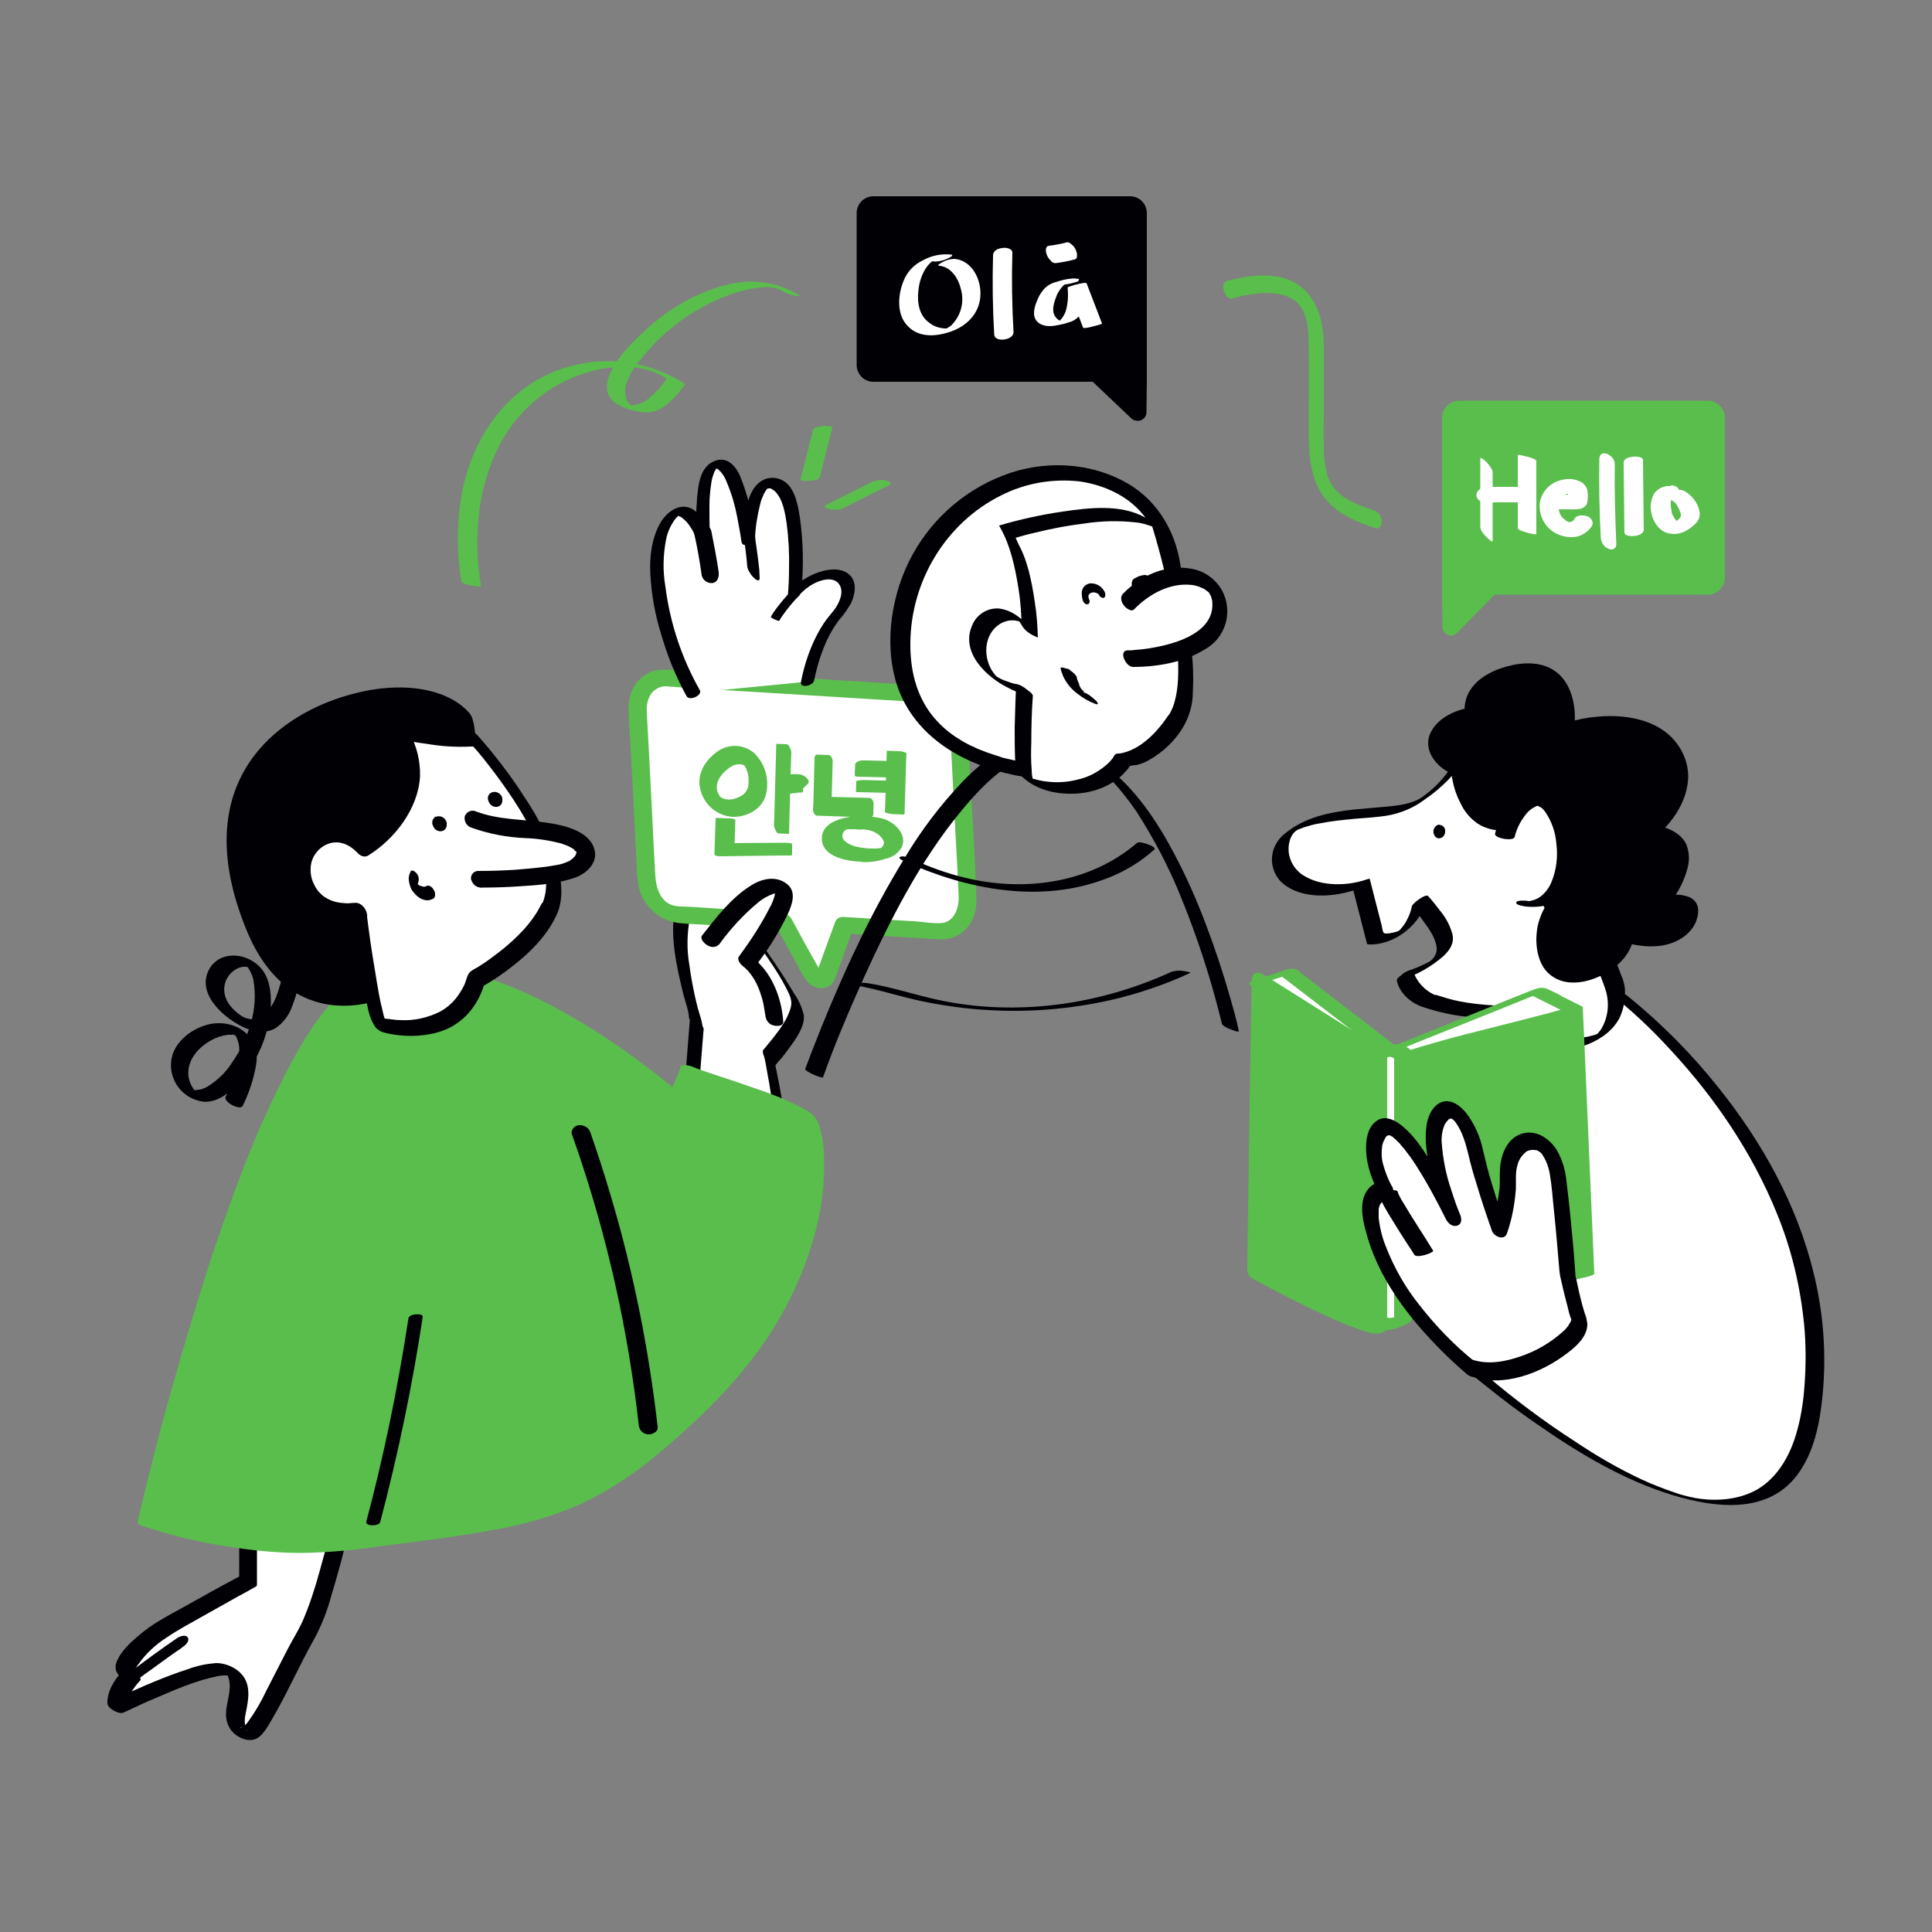<svg transform="scale(1)" version="1.1" id="KhDPnQUuKT" xmlns="http://www.w3.org/2000/svg" xmlns:xlink="http://www.w3.org/1999/xlink" x="0px" y="0px" viewBox="0 0 500 500" xml:space="preserve" class="pbimage_pbimage__wrapper__image__0LEis false"><rect x="0" y="0" width="500" height="500" fill="#808080" stroke="none"/><title>Translate 1</title><style type="text/css"> .st0{fill:#FFFFFF;} .st1{fill:#000005;} .st2{fill:#59BE4C;}
 .st2{fill:#59BE4C;}
 .st1{fill:#000005;}
 .st0{fill:#FFFFFF;}</style><g id="character-1"><path class="st0" d="M180.1,264.7c0-1.8-5.4-17.6-3.6-28s11.6-16.8,13.8-16.1s-1.4,11.1-0.8,13.1s16.7,22.9,16.8,27.4
		s-7.4,12.6-7.4,12.6s15.2,63.5-14.7,68.7c-14.7,2.5-62-68.5-62-68.5s7.9-11.8,11.6-14.2s44.1,33.8,44.1,33.8L180.1,264.7z" fill="#FFFFFF"></path><path class="st1" d="M181.9,266.4c-0.1-1.9-0.9-4-1.4-5.8c-0.9-3.6-1.6-7.2-2.1-10.9c-0.7-4-0.6-8,0.1-12c0.9-3.7,2.7-7.1,5.3-9.9
		c1.8-2.2,4-3.9,6.6-5c0.4-0.2,0.8-0.3,1.2-0.3c0.1,0,0.2,0,0.4,0c0,0,0.1,0.1,0.2,0c-0.1,0-2.7-3-2.7-2.8c0.1,1.2,0.1,2.4-0.1,3.5
		c-0.4,2.6-1.3,5.4-1.4,8c0,1.4,1,2.6,1.8,3.8c3.1,4.6,6.4,9.1,9.4,13.7c1.5,2.2,3,4.5,4.2,6.9c0.8,1.6,1.7,3.1,1.3,4.9
		c-0.7,3-2.8,5.8-4.6,8.1c-0.7,0.9-1.5,1.8-2.2,2.7c-0.2,0.2-0.4,0.4-0.5,0.7c0,0.5,0.2,1.1,0.4,1.6c0.3,1.2,0.5,2.4,0.7,3.6
		c1.7,8.9,2.7,18,2.8,27.1c0.1,9.6-0.8,20.7-6.7,28.8c-2.6,3.6-6.4,6.1-10.7,7.2c-2.9,0.7-5.3-0.3-7.7-1.9c-0.8-0.5-1.2-0.8-2-1.4
		c-1-0.7-1.3-1-2.1-1.7c-0.4-0.3-0.8-0.7-1.2-1l-0.6-0.6l-0.1-0.1l-0.2-0.2c-0.9-0.8-1.7-1.6-2.6-2.5c-0.1-0.1-0.7-0.7-0.3-0.3
		l-0.6-0.6l-1.4-1.5l-1.4-1.4c-0.2-0.2-0.4-0.5-0.6-0.7l-0.4-0.5c-1.9-2.1-3.7-4.2-5.5-6.3c-7.1-8.4-14.1-17.7-20.6-26.6
		c-4.1-5.7-8.1-11.4-12.1-17.2l-0.6-0.8l0.3,0.7c1.2-1.9,2.6-3.7,3.9-5.5c2-2.9,4.3-5.6,6.8-8c1.1-0.9,1.7-0.8,2.8-0.2
		c1.7,0.9,3.3,1.9,4.8,3c10.1,7,19.3,15.1,28.6,23.2c2.5,2.2,5.1,4.4,7.6,6.6c0.1,0.1,1.1,1,1.1,0.5l2-25.3l0.3-3.6
		c0.1-0.8-1.4-2-1.9-2.4c-0.2-0.2-1.5-1.4-1.6-0.9l-2,25.3l-0.3,3.6l1.1,0.5c-6.7-6-13.6-11.9-20.6-17.7c-5-4.1-9.9-8.2-15.2-11.9
		c-1.9-1.3-3.8-2.6-5.8-3.7c-0.9-0.5-2.4-1.5-3.5-1.1s-2,1.7-2.8,2.4c-1.4,1.6-2.8,3.2-4.1,4.9c-1.7,2.3-3.4,4.6-4.9,6.9
		c-0.1,0.2,0.2,0.6,0.3,0.7c2.9,4.4,6,8.7,9,13c6.6,9.3,13.4,18.4,20.5,27.3s14.5,17.7,23.2,25c2.8,2.3,5.9,4.8,9.4,5.9
		s7.4-0.7,10.2-2.6c8.2-5.5,10.4-16.6,11.1-25.8c0.6-10.2,0.1-20.4-1.7-30.4c-0.5-2.9-1-5.7-1.6-8.6c-0.1-0.3-0.1-0.6-0.2-0.9
		s0-0.3-0.1-0.1c0.5-0.7,1-1.3,1.6-1.9c1-1.2,1.9-2.5,2.8-3.7c1.4-2,3.4-5,3-7.6c-0.5-2-1.3-3.8-2.5-5.5
		c-3.1-5.3-6.7-10.4-10.2-15.4c-1.3-1.8-2.6-3.6-3.8-5.5c-0.2-0.3-0.4-0.6-0.4-0.9c0-1.2,0.2-2.4,0.4-3.5c0.3-1.5,0.6-3.1,0.9-4.6
		c0.3-1.2,0.4-2.5,0.2-3.7c-0.6-1.8-1.9-3.3-3.5-4.2c-0.7-0.3-1.5-0.3-2.2,0c-2.6,1.1-4.9,2.8-6.7,5c-2.7,2.9-4.5,6.4-5.4,10.2
		c-1.6,7.5,0.3,15.7,2.1,23c0.5,1.9,1.3,3.9,1.4,5.8c0,0.8,1.4,1.9,1.9,2.4C180.4,265.6,181.9,266.9,181.9,266.4z" fill="#000005"></path><path class="st0" d="M97.1,353.3c0,0-10.7,57.7-17.7,69.6c-5.3,9.1-11.6,23.9-14.6,25.5s-4.2-2.3-3.7-5.3s2.4-9.5-2.3-10.9
		s-23.5,7.4-23.5,7.4l-5,2.3c-0.3-3.9,3.7-8.1,3.7-8.1c-4.4,0.5-0.1-7.3,9-12.6s21.2-11.9,21.2-11.9s-0.7-105.9,12.4-127
		C81.8,273.8,113.7,260,97.1,353.3z" fill="#FFFFFF"></path><path class="st1" d="M95,352c-1.2,6.5-2.5,12.9-3.9,19.4c-2.5,11.8-5.1,23.7-8.4,35.3c-1.2,4.4-2.6,8.7-4.4,12.9
		c-1.1,2.4-2.5,4.6-3.7,6.9c-1.9,3.7-3.8,7.4-5.7,11.1c-1.3,2.8-2.9,5.5-4.7,8c-0.2,0.3-0.5,0.6-0.8,0.9c-0.1,0.1-0.3,0.2-0.4,0.3
		c-0.1,0.1-0.3,0.1-0.4,0.2c-1.4,0.5,0.8-1,1.4,1.2c-0.3-0.6-0.5-1.2-0.6-1.8c-0.1-0.8-0.1-1.7,0.1-2.5c0.5-2.8,1.3-5.7,0.3-8.5
		c-1.1-3.1-4.7-5-7.9-5c-2.5,0.2-5,0.7-7.3,1.6c-2.9,0.9-5.7,2-8.4,3.1c-3.2,1.3-6.3,2.7-9.4,4.2l-2.4,1.1l4.2,2.3
		c-0.1-2.9,1.8-5.8,3.7-7.8c0.5-0.5-0.9-1.5-1.1-1.7c-0.8-0.6-1.7-1-2.7-1c-0.5,0-0.2-0.1-0.1,0.1c0.7,0.5,1.4,0.9,2.1,1.3
		c0.2,0.1,0,0.2,0.1,0.1c0,0.1,0,0.1,0-0.1s0-0.3,0-0.4c0.2-1,0.7-1.9,1.3-2.6c1.9-2.7,4.4-5,7.2-6.8c3.1-2.1,6.5-3.9,9.7-5.7
		c3-1.7,5.9-3.3,8.9-5c1.5-0.8,3-1.6,4.5-2.5c0.2-0.1,0.3-0.3,0.3-0.5c0-3.2,0-6.5,0-9.7c0.1-8.1,0.2-16.3,0.4-24.4
		c0.3-10.5,0.7-21.1,1.4-31.6s1.5-21.1,2.9-31.6c1.1-8,2.3-16.2,5-23.9c0.7-2.2,1.7-4.3,3-6.1c0.4-0.5,0.8-0.9,1.2-1.3
		c0.1-0.1,0.3-0.3,0.2-0.2l0.4-0.3c0.3-0.2,0.5-0.4,0.8-0.6c1.1-0.8,2.4-1.5,3.7-2c0.3-0.1,0.7-0.2,1-0.3s-0.2,0,0.3-0.1l0.5-0.1
		c0.4-0.1,0.7-0.1,1.1-0.1h0.5c0.1,0,0.7,0,0.4,0h0.3l0.6,0.1c0.1,0,0.7,0.1,0.3,0s0.2,0.1,0.3,0.1s0.8,0.3,0.3,0.1s0.2,0.1,0.3,0.1
		c0.7,0.3-0.4-0.3,0,0c0.2,0.1,0.4,0.2,0.6,0.3c0.3,0.1-0.6-0.4-0.2-0.1l0.2,0.2c0.2,0.2,0.8,0.7,0.2,0.1c0.2,0.1,0.3,0.3,0.5,0.4
		s0.8,0.8,0.2,0.2c0.3,0.4,0.7,0.7,1,1.1c0.2,0.2,0.3,0.4,0.5,0.6s0,0,0,0l0.2,0.4c3.5,5.7,4.3,12.8,4.8,19.4
		c0.8,12.9-0.6,25.9-2.4,38.7c-0.6,4.3-1.3,8.6-2.1,12.9c-0.2,1.3,4.2,3.5,4.5,1.9c2.6-14.8,4.8-29.8,4.7-44.9
		c0-8-0.5-16.4-3.7-23.9c-2-4.7-5.5-8.6-10.4-10.2c-3.2-1-6.7-0.8-9.8,0.8c-2.5,1.2-4.6,3-6.1,5.4c-1.4,2.7-2.5,5.5-3.3,8.4
		c-1.1,4-2,8-2.7,12c-1.8,10.1-2.8,20.4-3.6,30.6c-0.9,10.9-1.4,21.9-1.8,32.9c-0.3,9.3-0.6,18.5-0.7,27.8
		c-0.1,4.8-0.1,9.6-0.1,14.5c0,0.2,0,0.4,0,0.7l0.2-0.5c-5.1,2.7-10.1,5.5-15.1,8.3c-3.8,2.1-7.7,4.1-11,7c-2.3,1.9-4.9,4.3-5.9,7.1
		c-1.1,3.1,2.5,5.3,5.3,5l-3.8-2.7c-2.1,2.2-3.9,5.2-3.8,8.3c0.1,1.3,3.1,2.9,4.2,2.3c2.8-1.3,5.5-2.6,8.4-3.8
		c5.1-2.2,10.4-4.5,15.9-5.6c0.5-0.1,1.1-0.2,1.6-0.2l0.7,0h0.3c0.2,0-0.2,0,0.1,0s0.4,0.2,0.1,0c0.3,0.2-0.4-0.4-0.4-0.3
		c0.1-0.1,0.6,1.2,0.6,1.5c0.6,2.9-0.7,5.7-0.8,8.5c-0.1,1.7,0.4,3.3,1.4,4.6c1.3,1.6,3.7,2.8,5.8,2.3c2.2-0.6,3.5-3.3,4.6-5.1
		c4-6.8,7.1-14,11-20.9c1.9-3.5,3.4-7.3,4.4-11.1c3.5-11.4,6.1-23.2,8.7-34.9c1.7-7.8,3.2-15.5,4.7-23.3c0-0.1,0-0.2,0.1-0.4
		C99.6,352.9,95.1,351,95,352z" fill="#000005"></path><path class="st0" d="M46.3,425.2c0,0-11,7.7-13.2,9.7" fill="#FFFFFF"></path><path class="st1" d="M45.6,424.1c-3.8,2.6-7.5,5.3-11.2,8.1c-0.9,0.7-1.8,1.3-2.5,2.1c-0.5,0.5-1.5,1.7-0.6,2.3s2.4-0.3,3.1-0.9
		s1.4-1.2,2.1-1.7l0.8-0.6l0.4-0.3l-0.3,0.2l0.3-0.2l1.7-1.2c2.1-1.5,4.2-3.1,6.4-4.6c0.5-0.3,0.9-0.6,1.4-1c0.6-0.4,2-1.5,1.4-2.5
		S46.2,423.6,45.6,424.1L45.6,424.1z" fill="#000005"></path><path class="st2" d="M178.5,276.8c5.5,2.1,26.2,8,30.1,11.9s7.5,40.5-26.6,74.1c-31.9,31.5-43.1,30.9-92.6,37.3
		c-25.3,3.3-51.2-5.9-51.2-5.9s27.9-123.8,56.9-139.9s80.3,29.8,80.3,29.8L178.5,276.8z" fill="#59BE4C"></path><path class="st2" d="M177.1,277.2c7.7,2.9,15.6,4.9,23.2,8.1c1.6,0.6,3.2,1.4,4.6,2.3c0.4,0.2,0.8,0.5,1.2,0.9
		c0.1,0.1,0.5,0.5,0.2,0.2c0.1,0.1,0.2,0.2,0.2,0.3c0.8,1.5,1.3,3.1,1.5,4.8c0.9,6.6,0.6,13.3-0.9,19.8c-2.1,10.1-6,19.7-11.4,28.5
		c-6.5,10.6-15.1,19.5-24.3,27.9c-6.1,5.8-12.9,10.8-20.1,15.1c-14.2,8-30.7,10-46.6,12c-5.9,0.8-11.8,1.6-17.8,2.3
		c-6.6,0.8-13.3,0.8-20,0.1c-9-0.8-17.9-2.6-26.6-5.4l-1.3-0.4l1.6,1.1c0.6-2.5,1.2-5,1.8-7.5c1.6-6.5,3.2-13,5-19.5
		c2.4-9,4.9-17.9,7.7-26.8c3-9.9,6.2-19.7,9.7-29.3c3.4-9.3,7.1-18.6,11.3-27.5c3.5-7.3,7.3-14.6,12.4-20.9c1.9-2.4,4.1-4.6,6.5-6.5
		c3-2.2,6.5-3.7,10.2-4.4c2.2-0.4,4.3-0.5,6.5-0.4c2.2,0.1,4.3,0.3,6.5,0.8c4.8,1,9.5,2.6,14,4.6c9.1,4.1,17.8,9.1,25.9,15
		c5,3.5,9.9,7.3,14.5,11.3l0.7,0.6c0.7,0.6,4.1,1.8,4.6,0.6l3.1-7.4c0.4-0.9-4.4-2.3-4.9-1.1l-3.1,7.4l4.6,0.6
		c-3.3-3-6.9-5.8-10.5-8.5c-7.9-6-16.2-11.4-25-16c-9.7-5-20.2-9.1-31.2-9.8c-8.2-0.5-16.6,1.3-22.7,7c-5.4,5-9.4,11.6-12.9,18.1
		c-4.5,8.5-8.5,17.3-12,26.3c-3.8,9.8-7.3,19.8-10.5,29.9c-3,9.5-5.8,19-8.5,28.5c-2.1,7.4-4,14.8-5.9,22.3
		c-0.9,3.7-1.8,7.4-2.7,11.2l-0.1,0.5c-0.1,0.6,1.3,1,1.6,1.1c6.8,2.3,13.8,4,20.9,5.1c6.6,1.1,13.2,1.8,19.9,1.8
		c6.8-0.1,13.5-0.7,20.2-1.7c10.1-1.3,20.3-2.5,30.3-4.4c7.5-1.3,14.7-3.5,21.7-6.5c7.3-3.5,14.1-7.9,20.3-13.2
		c9.1-7.6,17.8-15.9,24.9-25.4c6.8-9,12-19.2,15.1-30.1c2.2-7.3,3.1-15,2.7-22.6c-0.1-2.3-0.5-4.6-1.2-6.8c-0.6-1.8-1.9-3.2-3.6-4
		c-3.7-2.1-7.7-3.7-11.7-5.1c-4.3-1.5-8.7-3-13-4.4l-2.3-0.8l-1.1-0.4l-0.5-0.2c-0.5-0.2,0.5,0.2,0,0c-0.9-0.4-2.4-0.9-3.4-0.5
		S176.6,277,177.1,277.2z" fill="#59BE4C"></path><path class="st0" d="M240.1,179.6l-67.8-4.2c-4.2-0.3-7.5,3.5-7.2,8.3l2.2,43.7c0.2,4.9,3.9,9,8.1,9.3l27.2,1.7
		c2.3,4.4,5.6,10.3,7.7,14c0.9,1.6,2.9,1.6,3.4,0l4.6-13l24.8,1.6c4.2,0.3,7.5-3.5,7.2-8.3l-2.2-43.7
		C248,184.1,244.4,179.9,240.1,179.6z" fill="#FFFFFF"></path><path class="st2" d="M239.9,177.5l-28.2-1.8l-37.1-2.3c-0.8-0.1-1.7-0.1-2.5-0.1c-5.7-0.2-9.5,4.4-9.4,9.9c0,4,0.4,8,0.6,12
		l1.1,21.5l0.4,7.9c0,1.7,0.2,3.4,0.5,5c1.2,5,5.4,8.7,10.5,9.3c2.1,0.2,4.2,0.3,6.4,0.4l19.4,1.2l1.3,0.1l-2.2-1.3
		c1.8,3.5,3.7,6.9,5.6,10.3c0.7,1.6,1.6,3.1,2.7,4.5c1.3,1.5,3.4,2.1,5.3,1.3c1.6-0.8,2.1-2.8,2.6-4.3l2.3-6.4l1.6-4.5l-2.2,1.4
		l18.1,1.1c2.2,0.1,4.4,0.3,6.6,0.4c5.9,0.2,9.6-4.7,9.4-10.3c-0.4-12.3-1.2-24.7-1.9-37c-0.1-2.2-0.2-4.3-0.3-6.5
		C250.3,183.5,246,178,239.9,177.5c-1.1-0.1-2,0.6-2.2,1.6c0,0.1,0,0.2,0,0.4c0.2,1.3,1.3,2.3,2.6,2.4c3.6,0.3,5.4,4,5.6,7.3
		c0.1,1.9,0.2,3.7,0.3,5.6l1.1,21.4c0.3,5.3,0.6,10.6,0.8,15.9c0.1,2.9-1.2,6.7-4.7,6.8c-1.9,0.1-3.8-0.2-5.7-0.4l-19.4-1.2
		c-1-0.1-1.9,0.5-2.2,1.4l-3.1,8.5c-0.5,1.4-1,2.8-1.5,4.1c0,0.1-0.1,0.2-0.1,0.3c-0.2-0.5,1,0,1,0c0.3,0,0.1,0.2,0-0.1
		c-0.1-0.1-0.2-0.3-0.2-0.4l-0.5-0.9l-1.2-2.1c-1.7-3-3.4-6.1-5-9.1c-0.7-1.3-1.3-2.6-3-2.8h-0.7l-9.2-0.6l-12.1-0.8l-4-0.2
		c-0.8,0-1.6-0.1-2.4-0.3c-3.2-1-4.3-4.5-4.5-7.6l-0.4-7.3l-1.2-23.8l-0.5-9.1c-0.1-2-0.4-4.2,0.5-6c0.7-1.8,2.5-2.9,4.4-2.9l1,0.1
		l5.8,0.4l21.4,1.3l24.2,1.5l14.7,0.9h0.7c1,0.2,2-0.6,2.2-1.6c0-0.1,0-0.3,0-0.4C242.3,178.5,241.2,177.6,239.9,177.5z" fill="#59BE4C"></path><path class="st2" d="M189.1,210.5c-2.8,0-5.3-1.7-6.3-4.3c-2.5-5.6,2.1-9.9,4.8-11.4l0.1-0.1c3.6-1.4,5.9-0.4,7.2,0.7
		c2.6,2.3,3.2,6.6,2.4,9.6s-3.8,5.1-7.3,5.4C189.7,210.5,189.4,210.5,189.1,210.5z M188.8,197.2c-0.6,0.4-5.6,3.4-3.6,7.9
		c0.8,1.8,2.7,2.9,4.6,2.7c2.3-0.2,4.4-1.7,4.9-3.4c0.6-2.2,0.1-5.4-1.6-6.9C192,196.6,190.6,196.5,188.8,197.2L188.8,197.2z" fill="#59BE4C"></path><path class="st2" d="M188.5,209.5c-1.4,0-2.8-0.5-3.8-1.5c-1.1-1.2-1.7-2.7-1.7-4.3c-0.1-2.8,1.7-5.3,3.9-7s5.2-2.5,7.4-0.8
		s2.5,5.2,2.1,7.7C195.8,207.4,192.1,209.6,188.5,209.5c-0.6,0-0.4,0.6-0.3,0.9c0.3,0.5,0.8,0.9,1.4,1c3.8,0.1,7.9-2.1,8.7-6.1
		c0.8-3.7-0.3-7.6-3-10.3c-2.7-2.4-6.6-2.6-9.5-0.6c-2.8,1.9-4.9,4.9-4.8,8.3c0.3,4.7,4,8.4,8.6,8.7c0.6,0,0.4-0.6,0.3-1
		C189.6,209.9,189.1,209.6,188.5,209.5z" fill="#59BE4C"></path><path class="st2" d="M188,196.3c-1.4,0.8-2.6,1.9-3.5,3.3c-1.4,2.5-0.9,5.5,1.2,7.5c1.9,1.8,4.7,2.3,7.1,1.1
		c1.3-0.5,2.4-1.6,2.9-2.9c0.3-1.3,0.4-2.7,0.1-4c-0.3-1.7-1.2-3.3-2.6-4.4C191.6,195.7,189.7,195.5,188,196.3
		c-0.9,0.4,0.7,2.2,1.5,1.9c0.6-0.3,1.3-0.4,2-0.4c0.2,0,0.4,0,0.6,0.1c0.1,0,0.2,0.1,0.3,0.1c0,0,0.3,0.2,0.2,0.1s0.3,0.3,0.1,0.1
		c0.1,0.1,0.2,0.2,0.2,0.3c-0.1-0.1,0.1,0.2,0.1,0.2s0.1,0.2,0.1,0.2c0.2,0.5,0.4,1,0.5,1.6c0.2,1,0.2,2.1,0,3.2
		c-0.3,1.1-1.1,2-2.2,2.5c-1,0.5-2,0.8-3.1,0.7c-0.3,0-0.7-0.1-1-0.2c-0.3-0.1-0.5-0.2-0.8-0.4c-0.3-0.3-0.5-0.7-0.7-1.1
		c-0.2-0.5-0.3-1-0.3-1.5c0-0.9,0.3-1.8,0.8-2.5c0.5-0.8,1.1-1.4,1.8-2c0.3-0.2,0.5-0.4,0.8-0.6l0.1-0.1h0.1l0.2-0.1
		c0.5-0.3,0.1-0.9-0.1-1.2S188.4,196,188,196.3z" fill="#59BE4C"></path><rect class="st2" x="192.1" y="202.9" transform="matrix(2.896848e-02 -1 1 2.896848e-02 -7.466 400.788)" width="21" height="2.7" fill="#59BE4C"></rect><path class="st2" d="M203,213.7l-2.7-0.1l1.2,2.1l0.6-20.1c0-0.2,0-0.4,0-0.6c0-0.1,0-0.2,0-0.1c0.2-0.1,1.1,0,1.3,0h1.3l-1.2-2.1
		l-0.5,18.4L203,213.7c0,0.5,0.2,1,0.5,1.4c0,0.1,0.7,0.9,0.7,0.6l0.5-18.4l0.1-2.6c0-0.4-0.6-2.1-1.2-2.1l-2.7-0.1v0.1l-0.5,18.4
		l-0.1,2.6c0,0.4,0.6,2.1,1.2,2.1l2.7,0.1c0.2,0-0.3-1.1-0.4-1.2C203.7,214.4,203.4,213.7,203,213.7z" fill="#59BE4C"></path><path class="st2" d="M202.8,204.4l-0.4-2.6c4.8-0.8,5.2-0.3,5.6,0.1l-1.9,1.9c0.1,0.1,0.3,0.2,0.5,0.3
		C205.3,204,204.1,204.1,202.8,204.4z" fill="#59BE4C"></path><path class="st2" d="M203.8,204.7l-0.4-2.6l-0.3,0.7c0.9-0.1,1.8-0.3,2.8-0.4h0.5h0.3h0.7l0.5,0.1c0.1,0-0.3-0.1-0.1,0h0.1
		c0,0,0.1,0,0.1,0.1c-0.2-0.1-0.3-0.1-0.1-0.1s-0.2-0.2-0.1-0.1l0.2,0.1l-0.5-1.6l-1.9,1.9c-0.5,0.5,0.1,1.3,0.5,1.6
		c0.3,0.3,0.8,0.6,1.2,0.7l-0.8-2.1c-0.6,0-1.1,0-1.7,0.1c-0.8,0.1-1.6,0.2-2.3,0.3c-0.6,0.1-0.3,0.9-0.1,1.2s0.8,1,1.4,0.9
		c0.7-0.1,1.5-0.2,2.2-0.3l0.9-0.1c0.2,0-0.1,0,0,0h0.2h0.2c0.6,0.1,0.6-0.6,0.5-1c-0.2-0.5-0.7-1-1.3-1.1c0.1,0,0.3,0.1,0.1,0
		s0.3,0.3,0.1,0.1l0.5,1.6l1.9-1.9c0.5-0.5-0.1-1.3-0.5-1.6c-1-1-2.5-0.9-3.9-0.8c-0.9,0.1-1.8,0.2-2.6,0.3
		c-0.3,0.1-0.4,0.4-0.3,0.7l0.4,2.6c0.1,0.6,0.5,1.1,1.1,1.4C203.5,205.5,203.8,205.3,203.8,204.7z" fill="#59BE4C"></path><polygon class="st2" points="185.9,221.1 186.1,212 188.8,212.1 188.6,218.4 203.5,218.3 203.5,220.9 	" fill="#59BE4C"></polygon><path class="st2" d="M187.1,221.3l0.3-9.1l-0.9,0.1l2.7,0.1l-1.5-0.4l-0.2,6.4c0,0.4,1.6,0.4,1.9,0.4l14.9-0.1l-1.8-0.4v2.7
		l0.6-0.2l-15.4,0.2h-2.2c-0.3,0-0.8,0-0.5,0.3s1.3,0.3,1.7,0.3l15.5-0.2h2.2c0.1,0,0.6,0,0.6-0.2v-2.7c0-0.4-1.6-0.4-1.9-0.4
		l-14.9,0.1l1.9,0.4l0.2-6.4c0-0.3-1.4-0.4-1.5-0.4l-2.7-0.1c-0.1,0-0.9-0.1-0.9,0.1l-0.3,9.1C184.6,221.4,187.1,221.6,187.1,221.3z
		" fill="#59BE4C"></path><path class="st2" d="M224.1,222.7c-2.3,0-4.7-0.5-6.8-1.5c-2.1-1.1-3.3-2.7-3.2-4.5c0-1.3,0.6-2.6,1.6-3.4c2.5-2.1,7-1.7,8-1.6
		c4.4-0.3,7.6,2,8.6,4.5c0.8,1.7,0.2,3.8-1.3,4.9C229.6,222.3,226.9,222.8,224.1,222.7z M222.2,214.3c-1.5,0-3.7,0.1-4.8,1
		c-0.4,0.3-0.7,0.9-0.6,1.4c0,0.9,0.9,1.6,1.8,2c3.3,1.7,9.2,1.6,10.8,0.3c0.6-0.4,0.8-1.2,0.5-1.8c-0.6-1.6-3.1-3.1-6.1-2.9h-0.1
		h-0.1C223.1,214.3,222.6,214.3,222.2,214.3z" fill="#59BE4C"></path><path class="st2" d="M225.1,222.4c-3-0.1-7-0.8-9-3.4c-1.4-2-1-4.8,1-6.3c0.4-0.3,0.8-0.5,1.2-0.6c1-0.2,2.1-0.3,3.1-0.2
		c1.1,0.1,2.1,0,3.2,0.1c2.7,0.2,5.1,1.8,6.4,4.2c0.8,1.5,0.5,3.4-0.6,4.6C229,222.4,227,222.4,225.1,222.4c-0.6,0-1.2,0.2-1.7,0.4
		c-0.1,0-0.9,0.3-0.4,0.3c2.1,0.1,4.3-0.2,6.3-0.9c1.7-0.3,3.1-1.4,4-2.8c1.7-3.4-1.8-6.6-4.7-7.5c-1.5-0.4-3.1-0.6-4.6-0.6
		c-1.3-0.1-2.7-0.1-4,0.1c-3.2,0.5-7.6,1.9-7.3,6c0.4,4.5,6.7,5.5,10.2,5.6c0.6,0,1.1-0.2,1.7-0.4
		C224.9,222.6,225.6,222.4,225.1,222.4z" fill="#59BE4C"></path><path class="st2" d="M223.2,214c-1.4,0-2.8,0.1-4.2,0.5c-1.1,0.3-2.6,0.6-3.2,1.6c-1.6,2.5,2.8,3.7,4.4,4c2.4,0.5,4.8,0.4,7.1-0.1
		c1.1-0.2,2.1-0.5,3-1.1c0.8-0.6,1-1.7,0.4-2.4c-0.1-0.1-0.1-0.2-0.2-0.3c-0.8-1-2-1.7-3.3-2c-0.8-0.2-1.5-0.3-2.3-0.2
		C224.4,214,223.8,213.9,223.2,214c-0.6-0.1-1.2,0.1-1.7,0.3c-0.1,0-0.9,0.3-0.4,0.3s0.9,0.1,1.3,0.1s1-0.1,1.5,0
		c1.1,0.1,2.1,0.4,3,1c0.7,0.4,1.3,1,1.7,1.8c0.4,0.7,0,1.6-0.7,2c0,0,0,0,0,0c-0.2,0.2,0.3,0-0.1,0s-0.7,0.1-1.1,0.1
		c-0.9,0-1.9,0-2.8-0.1c-1.8-0.2-3.9-0.6-5.2-1.8c-0.8-0.6-0.9-1.7-0.3-2.5c0.1-0.1,0.2-0.2,0.3-0.3c0.1-0.1,0.3-0.2,0.4-0.2
		c0,0.1-0.4,0.1-0.1,0l0.5-0.1c0.6,0,1.1,0,1.7,0c0.6,0,1.1-0.2,1.7-0.4C223,214.2,223.7,214,223.2,214z" fill="#59BE4C"></path><polygon class="st2" points="225.1,210.2 211.5,209.9 211.9,196.4 214.5,196.5 214.2,207.2 225.1,207.6 	" fill="#59BE4C"></polygon><path class="st2" d="M224.9,209.1l-11.9-0.3l-1.7-0.1l1.1,1.6l0.3-11.8l0.1-1.7l-0.9,0.7l2.7,0.1l-1.1-1.6l-0.3,10.8
		c0,0.6,0.4,1.6,1.1,1.6l10.9,0.3l-1.1-1.6l-0.1,2.7c-0.1,0.6,0.3,1.3,0.9,1.6c0.4,0.2,0.8,0.1,1-0.3c0.1-0.1,0.1-0.2,0.1-0.3
		l0.1-2.7c0-0.6-0.4-1.6-1.1-1.6l-10.9-0.3l1.1,1.6l0.3-10.8c0-0.6-0.4-1.6-1.1-1.6l-2.7-0.1c-0.4-0.1-0.8,0.2-0.9,0.7c0,0,0,0,0,0
		l-0.3,11.8l-0.1,1.7c0,0.6,0.4,1.6,1.1,1.6l11.9,0.4h1.7C226.6,211.5,226.1,209.1,224.9,209.1z" fill="#59BE4C"></path><rect class="st2" x="225.8" y="194.2" transform="matrix(2.896848e-02 -1 1 2.896848e-02 21.741 420.259)" width="2.7" height="9.4" fill="#59BE4C"></rect><path class="st2" d="M232.5,199.7l-8.2-0.2h-1.2l0.5,0.4l0.1-2.7l-1.8,1.1l8.2,0.2h1.2l-0.6-0.4l-0.1,2.7c0,0.9,2.3,0.1,2.3-0.7
		l0.1-2.7c0-0.3-0.3-0.4-0.5-0.4l-8.2-0.2h-1.2c-0.6,0-1.8,0.4-1.8,1.1l-0.1,2.7c0,0.3,0.3,0.4,0.6,0.4l8.2,0.2h1.2
		c0.6,0,1.2-0.3,1.6-0.7C233.1,200.1,233,199.7,232.5,199.7z" fill="#59BE4C"></path><rect class="st2" x="225.9" y="199" transform="matrix(2.896848e-02 -1 1 2.896848e-02 17.255 424.763)" width="2.7" height="8.9" fill="#59BE4C"></rect><path class="st2" d="M232.3,204.8l-7.8-0.2h-1.1l0.6,0.1l0.1-2.7l-1.9,0.3l7.8,0.2h1.1l-0.6-0.1l-0.1,2.7c0,0.2,2.5,0.2,2.5-0.2
		l0.1-2.7c0-0.1-0.6-0.1-0.6-0.1l-7.8-0.2h-1.1c-0.2,0-1.9,0-1.9,0.3l-0.1,2.7c0,0.1,0.6,0.1,0.6,0.1l7.8,0.2h1.1
		c0.6,0.1,1.2,0,1.7-0.2C233.2,204.8,232.5,204.8,232.3,204.8z" fill="#59BE4C"></path><rect class="st2" x="223.9" y="201.1" transform="matrix(2.896848e-02 -1 1 2.896848e-02 22.657 428.29)" width="15.8" height="2.7" fill="#59BE4C"></rect><path class="st2" d="M231.9,210.1l-2.7-0.1l2.2,0.6l0.4-13.8l0.1-2l-0.2,0.1l2.7,0.1l-2.2-0.6l-0.4,13.8l-0.1,1.9
		c0,0.4,2.4,0.7,2.4,0.6l0.4-13.8l0.1-1.9c0-0.4-2-0.6-2.2-0.6l-2.7-0.1c-0.1,0-0.1,0-0.2,0l-0.4,13.8l-0.1,2c0,0.4,2,0.6,2.2,0.6
		l2.7,0.1c0.5,0-0.3-0.3-0.4-0.3C233,210.2,232.4,210.1,231.9,210.1z" fill="#59BE4C"></path><path class="st0" d="M200.4,263.7c0,0-0.7-10.2-7-14.9c0,0,12.6-16.8,8.9-19s-9.8,2.5-18.2,13.4" fill="#FFFFFF"></path><path class="st1" d="M202.7,264.4c-0.4-6.2-3-12.9-8.1-16.7l0.9,2.3c3.3-4.2,6.1-8.7,8.4-13.5c1.1-2.4,2.3-5.7-0.2-7.7
		c-2.9-2.3-6.6-1.4-9.4,0.4c-5.1,3.2-8.9,8.2-12.6,12.9c-0.7,0.9,0.8,2.3,1.5,2.6c1,0.6,2.2,0.5,3-0.4c2.9-4,6.3-7.7,10.2-10.9
		c1.1-0.9,2.4-1.6,3.8-2.1c0.3-0.1-0.1,0,0.4-0.1c0.2,0,0.3-0.1,0.5-0.1c-0.1,0-0.5,0-0.1,0s0.5,0.1,0.2,0c0.2,0.1,0.4,0.2-0.1-0.1
		c0.2,0.1,0.5,0.4-0.1-0.1c0.3,0.2-0.2-0.2-0.2-0.2c-0.1-0.2-0.2-0.4-0.2-0.4c-0.5-0.1,0.3,0,0,0.1c0,0,0,0.2,0,0.2
		c0-0.6,0,0.2,0,0.3c0,0.3-0.1,0.5-0.1,0.8c-0.3,1.1-0.7,2.2-1.3,3.2c-1.4,2.8-3,5.4-4.7,8c-1.1,1.6-2.2,3.2-3.3,4.7
		c-0.5,0.7,0.4,1.9,0.9,2.3c2.6,2,4.1,5,5,8.1c0.4,1.2,0.6,2.4,0.8,3.7c0.1,0.4,0.1,0.8,0.2,1.2c0.1,0.6,0-0.3,0,0.1
		c0.2,1.2,1,2.2,2.2,2.4C201,265.6,202.8,265.6,202.7,264.4L202.7,264.4z" fill="#000005"></path><path class="st1" d="M63.8,240.7C48.7,203.9,70,186.9,86.7,181s29.7-2.6,34.9,3.7c3.8,4.6-0.3,39.4-0.3,39.4l-22.2,34.3
		C99.1,258.4,75.3,268.8,63.8,240.7z" fill="#000005"></path><path class="st0" d="M142,235.5c7-15-19.6-44.3-19.6-44.3c-6.5,0.9-18.5-1.4-18.5-1.4c9.4,17.4-10.6,30-10.6,30
		c-7.8-8.5-18.3-0.9-14.3,8.6s13.7,7.4,13.7,7.4s3.3,25.8,5.5,29.3c0,0,19.6,5.7,24.8-11.7C123.2,253.4,137.3,245.7,142,235.5z" fill="#FFFFFF"></path><path class="st1" d="M144,236.9c2.1-4.5,1.3-9.8-0.2-14.4c-1.9-5.6-4.5-10.9-7.8-15.8c-2.6-4.1-5.5-8.1-8.6-11.9
		c-1-1.3-2.1-2.5-3.2-3.8s-1.8-2-3.5-1.8c-5.7,0.6-11.7-0.3-17.3-1.4c-1.3-0.3-1.9,0.8-1.3,2c2.9,5.2,2.9,11.4,0.2,16.6
		c-2.1,3.9-4.9,7.2-8.4,9.9c-0.7,0.6-1.5,1.2-2.3,1.7l2.8,0.7c-2.9-3.1-6.9-5.4-11.2-4.5c-3.3,0.7-5.9,3.2-6.7,6.5
		c-1.8,7.6,4.7,15.7,12,17c1.9,0.4,3.9,0.4,5.8,0l-3.5-3c1,8.6,2.4,17.2,4.3,25.7c0.3,1.8,0.9,3.6,1.9,5.2c0.9,1.3,2.1,1.6,3.6,1.9
		c3.9,0.8,7.9,0.8,11.8-0.1c6.5-1.5,11-6.3,12.9-12.6l-0.6,0.6c2.8-1.6,5.5-3.4,8-5.4C137.2,246.5,141.5,242.2,144,236.9
		c0.9-1.7-2.9-4.9-3.9-2.9c-2.4,4.9-6.5,8.9-10.8,12.3c-1.7,1.3-3.4,2.6-5.2,3.7c-0.7,0.5-1.5,0.8-2.3,1.4s-1.1,2.2-1.5,3.2
		c-0.5,1.1-1.1,2.1-1.8,3.1c-1.2,1.7-2.8,3.1-4.6,4.1c-3.2,1.6-6.7,2.4-10.3,2.2c-0.8,0-1.6-0.1-2.4-0.2l-0.5-0.1c0,0,0.2,0-0.2,0
		s-0.6-0.1-0.9-0.1c-0.6-0.1-1.2-0.2-1.8-0.4l2,1.5c0.4,0.6,0.1,0.1,0-0.2c-0.2-0.5,0.1,0.2,0-0.1l-0.2-0.6
		c-0.3-0.9-0.5-1.8-0.7-2.7c-0.6-2.3-1-4.7-1.4-7.1c-0.8-4.8-1.6-9.6-2.2-14.4l-0.3-2.4c0-0.1,0-0.2,0-0.4c0-0.3,0.1,0.5,0,0.1v-0.2
		c-0.2-1.6-1.7-3.4-3.5-3h-0.2c0.6-0.1-0.1,0-0.3,0c-0.7,0.1-1.5,0.1-2.2,0c-2-0.1-3.9-0.8-5.4-2c-0.1-0.1-0.2-0.2-0.4-0.4
		c-0.2-0.2-0.3-0.3-0.5-0.5c-0.5-0.6-0.9-1.2-1.2-1.9c-0.7-1.3-1-2.8-0.9-4.3c0.1-2.6,1.7-4.9,4-6c3-1.4,5.9-0.2,8.1,2.1
		c0.7,0.8,1.8,1.3,2.8,0.7c6.9-4.3,12.9-12.1,13.4-20.4c0.1-4-0.8-7.9-2.8-11.4l-1.3,2c2.4,0.4,4.8,0.8,7.1,1.1
		c3.9,0.6,7.9,0.7,11.8,0.4l-2-1l0.7,0.8l0.8,0.9c0.5,0.6-0.1-0.2,0.1,0.1l0.7,0.8c2,2.4,3.9,4.9,5.8,7.5c4.6,6.4,9,13.3,11,21
		c0.9,3.5,1.2,7.3-0.3,10.8C139.3,235.8,143.1,239,144,236.9z" fill="#000005"></path><path class="st0" d="M122.5,212.2c4.4,1.5,8.9,2.3,13.5,2.5c15.5,0.9,17.9,6,13.5,9.5s-25.4,3.5-25.4,3.5" fill="#FFFFFF"></path><path class="st1" d="M122,214.2c4.5,1.6,9.2,2.5,13.9,2.7c3.2,0.1,6.3,0.6,9.4,1.4c0.5,0.2,1.1,0.4,1.6,0.6l0.6,0.3
		c0,0,0.4,0.2,0.1,0.1s0.2,0.1,0.3,0.1c0.3,0.2,0.6,0.4,0.9,0.6c-0.7-0.5,0.5,0.8,0.1,0.1c0.1,0.1,0.1,0.2,0.2,0.3
		c0.2,0.2-0.1-0.4,0-0.1c0.1,0.7,0.1-0.3,0.1,0.4c0,0.4,0.1-0.4,0-0.1c0,0.1-0.1,0.3-0.1,0.4c-0.1,0.4,0.1-0.1,0,0s-0.1,0.3-0.2,0.4
		s-0.2,0.3-0.3,0.4c-0.2,0.4,0.1-0.1,0,0c-0.2,0.2-0.5,0.5-0.8,0.7c-0.1,0-0.5,0.3-0.2,0.2s-0.2,0.1-0.2,0.1
		c-0.4,0.2-0.8,0.3-1.2,0.5c-0.8,0.3-1.6,0.5-2.4,0.6c-1.1,0.2-2.2,0.4-3.3,0.5c-2.4,0.3-4.8,0.5-7.2,0.7c-3.2,0.2-6.5,0.3-9.7,0.3
		c-1,0.1-1.8,1-1.7,2c0,0.1,0,0.3,0.1,0.4c0.4,1.3,1.7,2.1,3,1.9c3,0,6-0.1,9-0.3c4.8-0.3,9.9-0.6,14.6-2.2c3.1-1,6.3-3.9,5.2-7.5
		c-1.4-4.8-8.2-6.2-12.4-6.8c-6.1-0.9-12.5-0.7-18.2-2.9c-1.1-0.5-2.3,0-2.8,1c0,0,0,0.1-0.1,0.1C120,212.6,120.8,213.8,122,214.2
		L122,214.2z" fill="#000005"></path><path class="st1" d="M113.1,211.3c1.1-0.3,2.3,0.5,2.5,1.6c0,0.1,0,0.2,0,0.3c0.2,2.3-2.7,2.6-3.5,0.6c-0.5-0.9-0.2-2,0.7-2.5
		C112.9,211.4,113,211.4,113.1,211.3z" fill="#000005"></path><path class="st1" d="M127.5,205c1.1-0.3,2.3,0.5,2.5,1.6c0,0.1,0,0.2,0,0.3c0.2,2.3-2.7,2.6-3.5,0.6c-0.5-0.9-0.2-2,0.7-2.4
		C127.3,205.1,127.4,205,127.5,205z" fill="#000005"></path><path class="st1" d="M74.1,245.4c-0.2,2.7-0.5,5.3-1.2,7.9c-0.9,3.6-2.3,8.6-6.1,10.2c-0.7,0.3-1.5,0.4-2.2,0.2
		c0.4,0.1-0.4-0.1-0.5-0.1c-0.3-0.1,0.3,0.1,0,0l-0.4-0.1c-0.1,0-0.5-0.3-0.1,0l-0.4-0.2l-0.4-0.2c0.3,0.2-0.1-0.1-0.2-0.1
		c-2.1-1.4-4.1-3.4-4.5-6c-0.3-1.9,0.3-3.8,1.7-5.2c0.6-0.6,1.4-1.1,2.2-1.4c0.4-0.1,0.7-0.2,1.1-0.2c0.1,0,0.3,0,0.4,0h0.3
		c0.4,0-0.4,0,0.1,0c0.1,0,0.2,0,0.3,0.1c-0.1,0-0.5-0.2-0.1,0c0.3,0.2-0.5-0.2,0.1,0.1c-0.5-0.1-0.4-0.2-0.2-0.1
		c-0.3-0.2-0.2-0.2-0.1-0.1c0.4,0.3,0-0.1,0.4,0.4c0.6,0.9,1.1,2,1.3,3.1c0.6,3.7,0.4,7.5-0.7,11.1c-1,3.6-2.6,7-4.8,10.1
		c-1.6,2.6-3.8,4.7-6.4,6.3c-0.5,0.3-1,0.5-1.6,0.7c-0.2,0.1-0.4,0.1-0.6,0.1c-0.2,0-0.8,0.1-0.6,0.1c-0.2,0-0.5,0-0.7,0
		c0.2,0,0.3,0.1,0.1,0c0.5,0.4,0.3,0.1,0.1,0.1c0.7,0.5,0.1,0.1,0.1,0.1c0,0.2,0.3,0.2,0,0s0.1,0.2-0.2-0.2
		c-1.2-1.5-1.8-3.5-1.5-5.4c0.4-3.2,3-5.9,5.7-7.4c1.4-0.8,2.9-1.3,4.5-1.5h0.5c-0.4,0,0.1,0,0.2,0h0.5c0.1,0,0.2,0,0.3,0
		c0.3,0-0.5-0.1-0.1,0l0.5,0.1c0.3,0.1-0.5-0.2,0,0c0,0-0.6-0.3-0.1,0s-0.6-0.4,0,0c0,0-0.4-0.3,0,0s-0.2-0.4,0.1,0.1
		c0.1,0.1,0.2,0.3,0.3,0.4c-0.3-0.4,0.1,0.2,0.1,0.3c0.3,0.7,0.5,1.5,0.6,2.2c0.1,2.6-0.3,5.2-1.3,7.7c-0.6,1.8-1.3,3.5-2.2,5.2
		c-0.7,1.4,3.8,3.7,4.4,2.4c1.7-3.4,2.9-7.1,3.5-10.8c0.4-2.3-0.1-4.6-1.3-6.5c-2.5-3.7-7.6-4.9-11.7-3.6c-3.7,1.1-7.3,3.8-8.6,7.5
		c-1.6,5,1.2,10.3,6.1,11.9c0.6,0.2,1.1,0.3,1.7,0.4c3,0.3,5.7-1.4,7.7-3.3c2.8-2.7,5.1-5.9,6.8-9.5c1.9-3.9,2.9-8.1,3.1-12.3
		c0.1-3.5-0.4-7.3-3-9.9c-3.7-3.7-10.5-4.1-13.1,1c-3.2,6.4,4.4,12.8,9.6,15c2.4,1,5.3,1.4,7.7,0c1.9-1.3,3.4-3.2,4.2-5.4
		c1.6-4,2.5-8.2,2.8-12.4l0.1-0.8C78.7,245.7,74.1,243.7,74.1,245.4z" fill="#000005"></path><path class="st1" d="M106.2,225.7c-0.3,0.6-0.5,1.4-0.4,2.1c0.1,0.8,0.3,1.5,0.6,2.2c0.2,0.4,0.4,0.7,0.7,1
		c0.3,0.4,0.7,0.8,1.1,1.1c0.5,0.4,1,0.6,1.6,0.8c0.4,0.1,0.7,0.1,1.1,0.1c0.4-0.1,0.8-0.2,1.2-0.4c0.3-0.2,0.5-0.5,0.5-0.9
		c0-0.5,0-0.9-0.3-1.3c-0.2-0.4-0.5-0.8-0.9-1c-0.3-0.2-0.7-0.3-1-0.1c-0.2,0.1-0.4,0.2-0.6,0.2l0.3-0.1c-0.3,0.1-0.6,0.1-0.9,0h0.3
		c-0.3,0-0.5-0.1-0.8-0.2l0.3,0.2c-0.2-0.1-0.4-0.2-0.6-0.4l0.3,0.3c-0.2-0.1-0.3-0.3-0.5-0.4l0.3,0.4c-0.1-0.2-0.3-0.3-0.4-0.5
		l0.2,0.4c-0.1-0.2-0.2-0.3-0.2-0.5l0.2,0.5c-0.1-0.2-0.1-0.4-0.2-0.5l0.1,0.4c0-0.2,0-0.3-0.1-0.5v0.4c0-0.2,0-0.4,0.1-0.6
		l-0.1,0.4c0-0.2,0.1-0.4,0.2-0.6c0.1-0.4,0.1-0.8,0-1.2c-0.1-0.5-0.4-0.9-0.7-1.2c-0.3-0.3-0.6-0.5-1-0.5l-0.3,0.1
		C106.4,225.3,106.3,225.4,106.2,225.7L106.2,225.7z" fill="#000005"></path><path class="st1" d="M98.4,393.9c4.6-17.5,8.3-35.2,11-53.1c0.2-1-3.5-0.9-3.7,0.4c-2.7,17.7-6.3,35.3-10.9,52.6
		C94.5,395.1,98.2,395,98.4,393.9L98.4,393.9z" fill="#000005"></path><path class="st1" d="M148.1,293.8c6.7,18.9,11.7,38.4,14.9,58.2c0.9,5.6,1.7,11.2,2.3,16.8c0.1,1.3,1.1,2.3,2.4,2.4
		c1,0.1,2.7-0.6,2.5-1.9c-2.3-20.2-6.3-40.2-12.1-59.7c-1.6-5.5-3.4-11-5.3-16.5c-0.4-1.3-1.7-2-3-1.9c-1.1,0.1-1.9,1-1.9,2.1
		C148,293.5,148,293.6,148.1,293.8L148.1,293.8z" fill="#000005"></path></g><g id="character-3"><path class="st0" d="M418.3,256.9c0,0,58.5,43.6,50.7,106.3s-88.2-9.2-88.2-9.2l-5-69.2L418.3,256.9z"></path><path class="st1" d="M415.9,256.5c6,4.6,11.5,9.8,16.6,15.4c11.4,12.3,21,26.5,27.3,42c3.8,9.2,6.1,18.9,7.1,28.8
		c0.5,5.3,0.5,10.6,0.1,15.9c-0.3,4.4-1,8.8-2.3,13c-1.7,5.5-4.8,10.8-9.8,13.8c-4.5,2.6-9.9,3.1-14.8,2.5l-0.6-0.1
		c-0.2,0-1.2-0.2-0.7-0.1l-0.9-0.2l-0.6-0.1c0.7,0.1-0.2,0-0.3-0.1l-0.5-0.1l-1.1-0.3c-0.1,0-1.1-0.3-0.7-0.2l-1.2-0.4
		c-2.9-1-5.8-2.1-8.6-3.4c-6-2.8-11.7-6.1-17.2-9.8c-8.1-5.2-15.8-11-23.1-17.2c-0.6-0.4-1.1-0.8-1.5-1.4c0,0.1,0,0,0-0.2
		c0-0.5-0.1-0.9-0.1-1.4l-1-14.3l-3.1-42.5l-0.5-7.1l-0.2-2.2c-0.1-0.4-0.1-0.8-0.1-1.2c0.1-0.5,0.9-0.8,1.4-1.1l5.7-3.7l33.1-21.7
		l2.4-1.6c-0.8-0.4-1.5-0.7-2.3-0.9c-0.6-0.1-1.9-0.6-2.5-0.3l-28.1,18.4l-13.5,8.9c-0.6,0.4-0.9,0.4-0.9,1.1c0,1.4,0.2,2.8,0.3,4.1
		l2.9,40.4l1.3,18.5l0.4,4.9c0,0.5,0,0.8,0.3,1.1c0.6,0.6,1.3,1.2,2,1.7c1.3,1.2,2.7,2.3,4.1,3.4c4.1,3.3,8.3,6.5,12.7,9.5
		c11,7.7,22.8,14.8,35.7,18.7c10.7,3.2,24.1,4.9,31.8-5c4.6-5.9,6.1-13.8,6.8-21.1c1-10.5,0.2-21.1-2.3-31.3
		c-4.3-17.8-13.4-34.1-24.8-48.3c-6.7-8.4-14.3-16.1-22.6-22.9c-0.4-0.3-0.8-0.7-1.3-1c-0.9-0.5-1.9-0.9-2.9-1
		C417.5,256.4,415.7,256.3,415.9,256.5z"></path><path class="st0" d="M370.1,259.2c15.8,5.5,22.4-0.8,25,9.5c0,0,24.3,8.1,23.1-11.7c-0.2-3.1-14-35.8-26.6-43.5
		c0,0-14.1-3.9-13.8-16.6c0,0-7.3,11.7-17,12.9s-29,0.8-29.6,10.7s12.9,11.3,21,8.4l3.6,14c9.4,0.7,11.5-9.6,11.5-9.6
		s7.5,7.8,6.3,12.1s-10.2,7.1-10.2,7.1C364.5,255.6,366.9,258.1,370.1,259.2z"></path><path class="st1" d="M368.2,260.6c3.6,1.2,7.4,2.1,11.2,2.5c2.5,0.3,5,0.3,7.5,0.6c1.8,0.2,3.5,1.1,4.7,2.5c0.6,0.9,1.1,2,1.4,3.1
		c0.2,0.6,0.2,0.6,0.6,0.8c0.9,0.4,1.9,0.6,2.9,0.8c1.7,0.4,3.4,0.6,5.1,0.7c4.4,0.4,8.8-0.6,12.6-3c2.1-1.3,3.9-3.1,5-5.3
		c1.1-2.4,1.5-5.1,1.3-7.7c-0.2-1.1-0.4-2.1-0.9-3.1c-0.7-2-1.5-3.9-2.4-5.8c-2.4-5.4-5-10.6-7.9-15.7c-2.9-5.3-6.5-10.3-10.6-14.8
		c-1.4-1.5-3.1-3.4-5.1-4.2c-1-0.4-2-0.7-3-1.2c-4.4-2.1-8.4-5.6-9.9-10.4c-0.5-1.6-0.7-3.2-0.7-4.8c0-0.9-3.7,1.7-4,2.2
		c-2.1,3.5-5,6.5-8.4,8.8c-2.4,1.4-5.3,1.8-8.1,2.1c-3,0.3-6.1,0.5-9.1,0.8c-6.3,0.7-12.7,2-17.7,6.1c-2,1.5-3.3,3.7-3.5,6.2
		c-0.2,2.7,0.9,5.3,3,7c5,4,13.1,3.4,18.8,1.4l-0.8,0.1l3.6,14l0.2,0.1c7,0.4,14.1-5.4,15.5-12.3l-4.2,2.6c1.1,1.1,2.1,2.3,3,3.6
		c1.5,2,3.2,4.4,3.5,6.9c0.1,1-0.2,2-0.9,2.8c-0.5,0.6-1.1,1-1.8,1.3c-1.4,0.7-2.8,1.3-4.3,1.8c-0.9,0.3-1.7,0.8-2.3,1.4
		c-0.3,0.2-1.1,0.8-1,1.3C362.2,257.1,365.2,259.6,368.2,260.6c0.8,0.4,2.3-0.9,2.8-1.3c0.2-0.2,1.7-1.3,1.1-1.5
		c-3.1-1.1-5.5-3.6-6.5-6.8l-3.3,2.7c4.2-1.3,8-3.4,11.3-6.3c1.6-1.5,2.8-3.3,2.3-5.6c-0.6-2.2-1.7-4.3-3.2-6.1
		c-1-1.3-2-2.6-3.1-3.8c-0.7-0.7-4,1.9-4.2,2.6c-0.2,1.1-0.6,2.2-1.1,3.2c-0.4,0.9-1,1.8-1.7,2.6c-0.2,0.2-0.3,0.4-0.5,0.5l-0.1,0.1
		c-0.1,0.1,0.4-0.1,0,0c0,0-0.4,0.2-0.5,0.2c-0.6,0.2-3,0.8-3.4,0.3c-0.3-0.3-0.4-1.4-0.5-1.8l-1.8-7l-1.3-5.1
		c0-0.2-0.8,0.1-0.8,0.1c-4.9,1.7-11.7,1.9-16.3-1c-2.2-1.3-3.7-3.7-3.9-6.3c-0.1-1.2,0.1-2.5,0.6-3.6c0.2-0.4,0.4-0.8,0.7-1.1
		c0-0.1,0.4-0.4,0.2-0.2l0.3-0.3c-0.3,0.3,0.2-0.2,0,0s0.1,0,0,0s-0.1,0,0.1-0.1c-0.2,0.1,0.4-0.2,0.5-0.3c0.5-0.2,1.1-0.4,1.6-0.6
		c1.3-0.4,2.6-0.8,4-1c3-0.6,6-0.9,9.1-1.2c2.8-0.2,5.6-0.4,8.3-0.8c3.5-0.6,6.9-2,9.7-4.1c4.4-3,8.2-6.8,11.1-11.3l-4,2.2
		c-0.1,5.5,2.7,10.6,7.2,13.6c1.6,1.1,3.2,2,5,2.7c0.9,0.3,1.8,0.7,2.6,1.2c4.3,3.1,7.7,7.7,10.6,12.1c3.4,5.1,6.4,10.4,9,15.9
		c2,4,3.8,8.1,5.3,12.4c1.2,3.5,0.9,7.3-1,10.5c-0.2,0.3-0.4,0.6-0.7,0.9c0,0.1-0.5,0.6-0.3,0.3c-0.1,0.1-0.2,0.1-0.3,0.2
		c0.1-0.1,0.2-0.2,0,0c0.2-0.1,0.3-0.2,0.2-0.1c-0.4,0.2,0.4-0.1-0.2,0.1h0l-0.3,0.1l-0.7,0.2c-1.7,0.5-3.5,0.7-5.4,0.6
		c-3-0.1-6-0.5-8.9-1.4c-0.3,0-0.6-0.1-0.9-0.2c-0.2-0.2-0.4-1.4-0.6-1.9c-0.6-1.8-2-3.2-3.7-3.9c-2-0.6-4-1-6.1-1
		c-3-0.2-6-0.5-9-1.1c-2-0.4-3.9-1-5.8-1.6c-0.8-0.2-2.2,1-2.8,1.4C369,259.3,367.6,260.4,368.2,260.6z"></path><path class="st1" d="M421,242c0,0,13.2,4.4,15.8-2.7s-6.1-5.9-6.1-5.9s10.9-14.2-2.6-17.8c0,0,12.1-10.5,3.8-21.6
		s-26.6-5.4-26.6-5.4s1.5-16.1-12.6-15s-11.3,11.1-11.3,11.1s-9,0.6-9.6,6.2s6,8.2,6,8.2s1.5,16,13.8,14.5l10.5,20.7
		c0,0-4.6,7-0.6,14.8C405.6,256.8,421,252.3,421,242z"></path><path class="st1" d="M419.1,243.5c4,1.3,8.7,2,12.8,0.8c3.1-0.9,6.2-3.1,7.2-6.3c0.8-2.4,0.5-4.9-2.1-5.9c-1.7-0.6-3.4-0.7-5.1-0.4
		l0.8,1.2c1.9-2.4,3.2-5.2,4-8.1c0.6-2.1,0.5-4.3-0.3-6.3c-1.2-2.5-3.8-3.9-6.4-4.6l-0.8,2c5.4-4.8,9.6-12.6,6.8-19.8
		c-3.6-9.3-14-11.5-22.8-10.6c-2.5,0.2-4.9,0.7-7.3,1.4l1.6,0.4c0.4-4.6-0.8-10.2-4.5-13.2s-8.8-2.8-13.1-1.6
		c-4.1,1.1-8.5,3.5-10.2,7.6c-0.7,1.8-0.9,3.8-0.4,5.7l3.6-3c-4.6,0.3-10.2,2.2-12.5,6.5c-2.5,4.6,1.3,9.3,5.5,11l-0.3-0.5
		c0.3,2.9,1.1,5.7,2.5,8.3c1,2.1,2.5,3.8,4.4,5.1c2.4,1.5,5.2,2,8,1.6l-1-0.2l9.1,18.1l1.3,2.6l0.2-1c-1.3,2.2-2.2,4.6-2.4,7.1
		c-0.4,3.6,0.4,8.4,3.4,10.8c4.9,4.1,12.6,1.5,17-2.1c3-2.3,4.8-5.7,5-9.5c0-1.4-4.3,0.6-4.3,2.2c0,2.3-0.9,4.5-2.5,6.1
		c-0.6,0.6-1.3,1-2,1.3c-0.2,0.1-0.1,0,0,0l-0.5,0.2l-0.7,0.2c-0.5,0.2-1.1,0.3-1.6,0.3c-2,0.3-4.1-0.1-5.8-1.3
		c-2.5-1.8-3.5-5.4-3.6-8.4c-0.1-2.6,0.6-5.3,1.8-7.6c0.1-0.1-0.2,0.3,0,0l0.1-0.1c0.2-0.3,0.3-0.7,0.2-1.1
		c-0.1-0.3-0.2-0.6-0.4-0.8l-5.4-10.6l-4.7-9.2c-0.2-0.3-0.8-0.2-1-0.2c-7.9,0.9-12.1-7.3-12.7-14c0-0.2-0.1-0.4-0.3-0.4
		c-3.1-1.3-6.5-4.6-5.6-8.2c0.1-0.4,0.3-0.8,0.6-1.2c-0.1,0.1,0.3-0.3,0.3-0.3c-0.2,0.1-0.1,0.1,0.1,0c-0.2,0.1-0.2,0.1-0.1,0
		c0.5-0.4,0,0,0.3-0.2c0.2-0.1,0.4-0.2,0.6-0.3c-0.4,0.1,0.3-0.1,0.3-0.1l0.8-0.3c0.7-0.2,1.4-0.3,2.1-0.5l0.8-0.1
		c0.5-0.1-0.2,0,0,0c1.2-0.1,4.1-1.4,3.6-3c0.1,0.6,0,0,0-0.1c0-0.3-0.1-0.6-0.1-0.9c-0.1-0.8,0-1.7,0.1-2.5
		c0.1-0.5,0.3-1.1,0.6-1.6c0.2-0.4,0.4-0.8,0.8-1.2l0.1-0.1c0.1-0.1,0.6-0.5,0.1-0.1l0.4-0.3c0.7-0.4-0.5,0.2,0.3-0.1
		c0.8-0.4,1.6-0.7,2.5-0.9c3.6-0.8,8-0.9,10.9,1.8c1.9,1.9,3.2,4.4,3.6,7.2c0.3,1.7,0.4,3.4,0.3,5.1c-0.1,0.8,1.3,0.4,1.6,0.4
		s0.7-0.2-0.1,0l1.1-0.3c1.2-0.3,2.4-0.5,3.7-0.7c3.5-0.5,7.1-0.4,10.6,0.3c4.2,0.9,8,3.4,10.4,7c2.5,3.9,2.8,8.8,0.7,13
		c-0.4,0.9-0.9,1.7-1.5,2.5c-0.3,0.4-0.5,0.8-0.8,1.1s-0.3,0.4-0.6,0.7s-0.8,0.9-1.2,1.3c-0.1,0.1-0.3,0.2-0.4,0.4
		c-0.1,0.2,0.5-0.5,0.2-0.2s-1.8,1.7-0.8,2c2.4,0.7,4.8,1.8,5.9,4.2c0.7,1.7,0.7,3.7,0.2,5.4c-0.7,2.5-1.9,4.9-3.5,7
		c-0.6,0.8-0.1,1.3,0.8,1.2c0.1,0,0.5,0-0.1,0h0.7c0.7,0,1.3,0,2,0.1c1.7,0.3,3,1.4,2.9,3.2c-0.1,1-0.4,2-1,2.9c0,0.1-0.3,0.4,0,0.1
		c-0.1,0.1-0.3,0.1-0.1,0.1s0,0-0.1,0.1c0.1-0.1,0.4-0.2,0,0s0.1,0-0.3,0.1c-0.2,0.1-0.4,0.1-0.6,0.2c-2.1,0.4-4.3,0.3-6.4-0.1
		c-1.3-0.2-2.6-0.5-3.8-0.9c-1-0.3-2.2,0.5-3,1.1C419.6,241.8,418.2,243.2,419.1,243.5z"></path><path class="st0" d="M389.5,216.4c0,0,2.6-10.8,10.3-8.1s9.1,27.4-4.8,25.8"></path><path class="st1" d="M392,216.6c0.5-2.2,1.6-4.3,3.1-6.1c0.5-0.6,1.1-1.1,1.8-1.5c0.3-0.1,0.5-0.3,0.8-0.4l0.4-0.1
		c-0.2,0-0.1,0,0.1,0h-0.3c-0.1,0,0,0,0.2,0.1c-0.2-0.1,0.2,0.1,0.2,0.1c-0.3-0.1,0.3,0.2,0.4,0.2c0.5,0.3,0.9,0.8,1.2,1.2
		c1.7,2.5,2.7,5.4,2.9,8.4c0.4,3.3,0,6.7-1.3,9.8c-0.6,1.5-1.6,2.8-2.9,3.8c-0.6,0.4-1.2,0.7-1.9,0.9c-0.3,0.1-0.6,0.1-0.9,0.2
		c-0.7,0.1,0.4,0-0.3,0c-0.3,0-0.3,0,0,0l-0.5-0.1c-0.5,0-2.5-0.2-2.6,0.5s2.1,0.9,2.4,1c4.1,0.4,8.3-0.4,10.7-4
		c1.9-3.3,2.7-7,2.3-10.8c-0.2-3.4-1.1-7.2-3.3-9.9c-1.1-1.3-2.6-2.2-4.3-2.6c-2.6-0.7-5.8-0.8-8.2,0.6c-2.7,1.6-4.4,4.9-5.1,7.9
		C386.8,217,391.7,217.8,392,216.6L392,216.6z"></path><path class="st1" d="M372.4,213.4c-1,0.2-1.6,1.2-1.4,2.2c0,0.1,0,0.2,0.1,0.3c0.7,1.9,3,1,2.9-0.8c0.1-0.8-0.6-1.6-1.4-1.6
		C372.5,213.4,372.4,213.4,372.4,213.4z"></path><polygon class="st0" points="326,254 333.5,251.6 359.9,271.8 398.1,256.5 407.3,261.1 363.1,272.9 356.6,273.2 	"></polygon><path class="st2" d="M326.8,254.4l7.5-2.4l-3.1,0.3l25.4,19.5c0.3,0.3,0.6,0.5,0.9,0.7c1.2,0.5,2.9-0.2,4.1-0.6
		c1.7-0.7,3.4-1.4,5.1-2.1l19-7.6l13.6-5.5l-3.7,0.5l9.2,4.6l1.5-1.1l-14.9,4l-23.8,6.4l-5.5,1.5l2.4-0.4l-4.5,0.2
		c-0.7-0.1-1.3,0-2,0.1c-0.4,0.1,0.6,0.2,0.5,0.1s-0.2-0.1-0.2-0.1c-0.6-0.5-1.3-0.9-2-1.3l-3.6-2.3l-19.6-12.3l-5.1-3.2
		c-0.7-0.5-2.3,0.1-3.1,0.3c-0.2,0.1-2.1,0.7-1.5,1.1l14.5,9.1l10.4,6.5l3.7,2.3c0.6,0.4,1.2,0.8,1.9,1.2c0.9,0.4,2.3,0.1,3.3,0.1
		c2,0.1,4.1-0.1,6.1-0.5c1.5-0.4,3-0.8,4.5-1.2l22.6-6.1c5.7-1.5,11.4-3,17.1-4.6l0.3-0.1c0.1,0,2.2-0.8,1.5-1.1l-4.6-2.3
		c-1.5-0.9-3-1.6-4.6-2.3c-1.5-0.5-3.2,0.3-4.7,0.9l-3.8,1.5l-26,10.5l-7.4,3l3.7-0.5l-13-10l-9.1-7l-3-2.3c-0.4-0.4-0.8-0.7-1.3-1
		c-1.5-0.7-4.4,0.7-5.9,1.2l-4.7,1.5c-0.4,0.1-2,0.5-1.5,1.1S326.4,254.6,326.8,254.4z"></path><path class="st2" d="M356.6,273.2L326,254l-1.2,75.2c0,0,32.5,17.7,31.8,12.9S356.6,273.2,356.6,273.2z"></path><path class="st2" d="M357.5,271.4l-26.7-16.8l-3.8-2.4c-1.4-0.9-3-0.5-3.1,1.4l-0.4,25.6l-0.6,40.4l-0.1,9.2c0,1.1,1,2,1.9,2.4
		c5.9,3.2,11.9,6.3,18,9.1c3.7,1.8,7.5,3.3,11.4,4.5c1.2,0.4,2.5,0.4,3.7,0.1c1.2-0.5,1.3-1.8,1.2-3c-0.2-2.4-0.2-4.9-0.2-7.3
		c0-4.2-0.1-8.4-0.1-12.6c0-10.1,0-20.1,0.1-30.2c0-4,0.1-8,0.1-11.9c0-2,0.1-4.1,0.1-6.1c0-0.1,0-0.2,0-0.3c0-2.5-4.4-3.9-4.4-0.7
		c0,4.8-0.1,9.6-0.1,14.4c-0.1,9.7-0.1,19.3-0.2,29c0,7.6-0.1,15.3,0.2,23c0,0.8,0,1.5,0.1,2.3c0.1,0.4,0,0.2,0-0.1
		c0.1-0.3,0.3-0.6,0.6-0.8c-0.5,0.2,0.4-0.1,0,0c-0.1,0-0.2,0-0.3,0c-0.4,0,0.5,0.1,0.1,0c-0.5-0.1-1.1-0.2-1.7-0.3s0,0-0.1,0
		l-0.5-0.2l-1.3-0.4c-1.9-0.7-3.7-1.5-5.6-2.3c-6.9-3-13.5-6.6-20.1-10l-0.4-0.2l1.9,2.4l0.4-25.6l0.6-40.4l0.1-9.2l-3.1,1.4
		l26.7,16.8l3.8,2.4c0.9,0.6,2.3,0.8,2.9-0.3C359,273.4,358.5,272.1,357.5,271.4z"></path><path class="st2" d="M407.3,261.1c0,0-44.1,10.4-44.1,11.9v68.4l47.1-11.1L407.3,261.1z"></path><path class="st2" d="M407.9,260.6c-7.1,1.7-14.2,3.4-21.2,5.2c-5.2,1.3-10.4,2.6-15.6,4.1c-2.1,0.6-4.2,1.2-6.2,1.9
		c-1.3,0.3-2.6,0.8-3.7,1.5c-0.4,0.3-0.4,0.5-0.4,1v64.9c-0.1,0.8-0.1,1.7,0,2.5c0,0.1,0,0.2,0,0.3c0,0.2,1.8-0.2,1.8-0.2l15.9-3.7
		l25.3-6l5.8-1.4c0.2,0,3-0.6,3-1.1l-1-23.4l-1.6-37.2l-0.4-8.5c0,0-4.9,0.6-4.8,1.3l1,23.4l1.6,37.2l0.4,8.5l3-1l-15.9,3.8l-25.3,6
		l-5.8,1.4l1.8-0.2v-61.5c0-2.2-0.2-4.5,0-6.7c0-0.1,0-0.3,0-0.3s0.4-0.2,0.1-0.1c0.3-0.2,0.5-0.2,0.3-0.1l0.7-0.3h0.1l0.5-0.2
		l0.5-0.2c0.4-0.1-0.5,0.1,0.1,0l1.3-0.4l1.3-0.4l0.7-0.2h-0.1l0.5-0.1l3.4-0.9c2.5-0.7,5-1.3,7.5-2c2.7-0.7,4.6-1.2,7.4-1.9
		l7.3-1.8l8.9-2.1l0.4-0.1c0.6-0.1,1.2-0.3,1.9-0.5c0.1,0,1-0.3,1.1-0.4S408,260.6,407.9,260.6z"></path><path class="st0" d="M356.6,273.2c0,0,3.9-2.9,6.5-0.2v68.4c0,0-4.1,2.2-6.5,0.7V273.2z"></path><path class="st2" d="M358.2,274C358.6,273.7,357.9,274.1,358.2,274c0.2-0.1,0.3-0.2,0.5-0.2l0.3-0.1c-0.2,0.1-0.2,0.1,0,0
		c0.2-0.1,0.5-0.2,0.8-0.2c0.5,0.1,0.9,0.3,1.2,0.7l-0.2-0.7v68.4l1.3-1.5l-0.5,0.2c0.4-0.2,0.2-0.1-0.1,0s-0.5,0.2-0.8,0.3
		c-0.8,0.3-1.6,0.2-2.3-0.1l0.6,1v-68.9c0-2.2-4.8-1-4.8,0.8v68.9c0,0.4,0.2,0.8,0.6,1c2.9,1.5,6.7,0.4,9.4-1
		c0.5-0.3,1.3-0.9,1.3-1.5v-64.5c0-1.3,0-2.5,0-3.8c-0.1-1.8-2.8-2.4-4.2-2.5c-2.3,0-4.5,0.8-6.4,2.2c-0.8,0.6-1.2,1.6-0.2,2.2
		S357.4,274.6,358.2,274z"></path><path class="st0" d="M380.8,354.1c0,0-17-13.5-23.5-30s1.5-16,1.5-16s-5.3-8.8-2.2-14.6s10.3,3.1,19.6,21.7c0,0-7.8-18.9-4-25.6
		c3.3-5.8,8,1.1,9.7,8.9s6,19.9,6,19.9s2.6-7.4,2.3-13.8c-0.5-11.1,11.5-13,13,0.5c2,17.3,2.4,24.9,2.4,24.9c0.8,4,1.8,7.9,3,11.8
		C410.1,346.5,391.9,358.3,380.8,354.1z"></path><path class="st1" d="M381.8,352.5c-5.4-4.3-10.2-9.3-14.5-14.8c-3.6-4.5-6.5-9.6-8.6-15c-1-2.4-1.6-4.9-1.9-7.5c0-0.5,0-0.9,0-1.4
		c0-0.2,0-0.4,0-0.6c0-0.6-0.1,0.4,0-0.2c0-0.3,0.1-0.5,0.2-0.8c0-0.1,0.1-0.3,0.1-0.4c0.1-0.3-0.2,0.3,0.1-0.1
		c0.1-0.2,0.3-0.5,0.5-0.7s-0.3,0.3,0,0c0.1-0.1,0.1-0.1,0.2-0.2l0.5-0.4c0.3-0.2-0.5,0.2-0.1,0.1c0.1,0,0.2-0.1,0.3-0.1
		c0.1,0,0.3-0.1,0.4-0.1c0.4-0.1,0.1,0-0.1,0c0.1,0,0.2,0,0.3,0c2,0.1,1.6-2.3,1-3.4c0.7,1.1,0.2,0.3,0,0.1
		c-0.2-0.5-0.5-0.9-0.7-1.4c-0.6-1.3-1.1-2.7-1.5-4.1c-0.5-1.6-0.5-3.2-0.3-4.9c0.1-0.7,0.4-1.3,0.7-1.9c0.1-0.2,0.2-0.3,0.3-0.5
		c0.3-0.4-0.2,0.1,0.2-0.2l0.4-0.2c-0.5,0.3,0,0,0.1,0s0,0-0.2,0h0.5c0.4,0-0.4-0.1-0.1,0l0.5,0.2c-0.5-0.2-0.1,0,0.1,0.1
		s0.4,0.2,0.5,0.4c-0.5-0.4,0.2,0.2,0.4,0.3c0.4,0.4,0.8,0.8,1.2,1.2c0.1,0.1,0.3,0.4,0,0l0.3,0.4c0.3,0.3,0.5,0.6,0.8,0.9
		c1.1,1.4,2.1,2.8,3,4.2c2.9,4.5,5.4,9.2,7.8,14c0.5,1,1.6,2.1,2.9,1.7s1.2-1.8,0.8-2.8c-0.9-2.1-1.6-4.2-2.3-6.4
		c-1.4-4-2.2-8.2-2.5-12.4c-0.1-1.6,0.2-3.2,0.8-4.6c0.3-0.5,0.6-0.9,1-1.3c0,0,0.6-0.3,0.4-0.2c0.6-0.2-0.1,0.1,0.2,0
		c0.2-0.1-0.2-0.1,0.2,0c-0.4-0.1,0.2,0.1,0.3,0.2c-0.3-0.3,0.3,0.3,0.3,0.3c0.2,0.2,0.4,0.4,0.5,0.6c1.7,2.4,2.5,5.3,3.2,8.1
		c0.6,2.6,1.3,5.1,2.1,7.6c1.2,4.1,2.6,8.2,4,12.2c0.5,1.5,3.2,2.7,3.9,0.7c1.3-3.7,2-7.5,2.3-11.4c0.1-2.1-0.2-4.2,0.4-6.2
		c0.3-1.3,1-2.4,2-3.3c0.2-0.2,0.4-0.3,0.7-0.5c0.3-0.2-0.4,0.1,0.1,0l0.3-0.1c0.1,0,0.9-0.2,0.5-0.1c0.3,0,0.7,0,1,0
		c-0.4,0,0.4,0.1,0.5,0.1c0.4,0.1,0.1,0,0,0c0.2,0.1,0.3,0.2,0.5,0.3c0.1,0.1,0.2,0.1,0.3,0.2c-0.4-0.3,0,0,0.1,0.1s0.3,0.2,0.4,0.4
		c-0.4-0.4,0.1,0.1,0.1,0.2c1,1.5,1.6,3.2,1.9,5c0.5,2.9,0.7,5.9,1,8.8c0.6,5.5,1,10.9,1.5,16.4c0.1,0.9,0.3,1.8,0.5,2.6
		c0.5,2.3,1.1,4.6,1.7,6.9c0.2,1,0.5,2,0.9,3c0.1,0.2,0-0.6,0-0.2c0,0,0,0.5,0,0.1s-0.1,0.4-0.2,0.5c-0.1,0.5,0.1-0.2,0,0l-0.2,0.4
		c-0.2,0.2-0.3,0.5-0.5,0.8c-0.4,0.5-0.8,1-1.3,1.4c-3.1,2.8-6.8,5-10.9,6.4c-4,1.4-8.6,2.3-12.8,0.8c-0.8-0.3-1.7,0.1-2,0.9
		c-0.1,0.2-0.1,0.4-0.1,0.6c0,1.3,0.9,2.4,2.1,2.9c8.2,3,18.2-0.9,24.8-6c2.3-1.7,5.2-4.3,5.2-7.5c-0.1-1-0.3-2-0.7-2.9
		c-0.4-1.3-0.8-2.7-1.1-4c-0.5-1.9-0.8-3.8-1.3-5.7c-0.2-0.7,0,0.6,0,0.2c0-0.2,0-0.4,0-0.6c-0.1-0.9-0.1-1.8-0.2-2.8
		c-0.3-4.1-0.7-8.2-1.1-12.2c-0.3-3.3-0.7-6.5-1.1-9.8c-0.3-2.5-1.1-4.9-2.3-7.1c-1.8-3-5.2-5.4-8.8-4.5c-4.1,1-5.8,5.5-6,9.2
		c-0.1,1.6,0,3.3-0.1,4.9c-0.2,1.5-0.4,3-0.8,4.5c-0.4,1.7-0.8,3.4-1.4,5l3.9,0.7c0-0.1-0.1-0.2-0.1-0.2c0-0.1-0.1-0.2-0.1-0.3
		c-0.2-0.5,0.2,0.5,0,0c-0.3-0.9-0.6-1.7-0.9-2.6c-0.9-2.7-1.8-5.4-2.6-8.1c-0.9-2.9-1.6-5.8-2.3-8.7c-0.7-3.5-2.2-6.8-4.3-9.6
		c-1.6-2-4.3-4.1-7-2.6c-2,1.1-3,3.6-3.3,5.7c-0.7,4.8,0.4,9.9,1.7,14.5c0.9,3.4,2.1,6.7,3.4,9.9l3.7-1c-2.5-5-5.2-10-8.2-14.7
		c-1.9-3-4-6.1-6.8-8.4c-1.8-1.5-4.4-3-6.6-1.5c-3,1.9-3.1,6.5-2.7,9.6c0.5,3.4,1.7,6.7,3.5,9.6l1-3.4c-1.5,0-3,0.6-4,1.8
		c-2.5,2.8-1.7,7.5-0.8,10.8c3.1,12.2,11.1,22.6,19.8,31.3c2.1,2.1,4.3,4.1,6.5,6c0.8,0.6,2.1,1.1,2.9,0.1S382.6,353.2,381.8,352.5z
		"></path><path class="st1" d="M356.8,309.3c0.3,0.7,0.6,1.5,1,2.1c0.6,1.2,1.3,2.3,2,3.5c1.5,2.4,3,4.9,4.6,7.3c0.5,0.8,1.1,1.6,1.6,2.5
		c0.7,1.1,5.2-0.6,4.9-1c-2.6-4.3-5.4-8.4-7.9-12.7c-0.5-0.8-1-1.7-1.3-2.6c-0.2-0.7-2.1-0.2-2.6-0.1S356.5,308.7,356.8,309.3
		L356.8,309.3z"></path><path class="st2" d="M442,104.2h-64.5c-2.2,0-3.9,1.7-3.9,3.9v45.3l0.1,8.9c0,0.9,0.8,1.7,1.8,1.7c0.4,0,0.9-0.2,1.2-0.5l9.9-10.1
		H442c2.2,0,3.9-1.7,3.9-3.9v-41.4C445.9,106,444.2,104.2,442,104.2z"></path><path class="st2" d="M375.5,164.5c-0.3,0-0.6-0.1-0.8-0.2c-0.8-0.3-1.4-1.1-1.4-2l-0.1-8.9v-45.3c0-2.4,2-4.4,4.4-4.4H442
		c2.4,0,4.4,2,4.4,4.4v41.4c0,2.4-2,4.4-4.4,4.4h-55.2l-9.7,9.9C376.6,164.3,376.1,164.5,375.5,164.5z M377.5,104.7
		c-1.9,0-3.4,1.5-3.4,3.4v45.3l0.1,8.9c0,0.5,0.3,0.9,0.8,1.1c0.5,0.2,1,0.1,1.3-0.3l10-10.2H442c1.9,0,3.4-1.5,3.4-3.4v-41.4
		c0-1.9-1.5-3.4-3.4-3.4L377.5,104.7z"></path><path class="st0" d="M383.1,118.7v17.7c0,0.9,1,2,1.6,2.6c0.1,0.1,1.6,1.6,1.6,1v-17.7c0-0.9-1-2-1.6-2.7
		C384.6,119.5,383.1,118,383.1,118.7L383.1,118.7z"></path><path class="st0" d="M384.4,130h10.6c1.1,0,2.6-0.9,2.6-2.1s-1.2-1.9-2.3-1.9h-10.6c-1.1,0-2.6,0.9-2.6,2.1S383.3,130,384.4,130
		L384.4,130z"></path><path class="st0" d="M392.8,117.8v18.9c0,0.5,1.9,1,2.3,1.1c0.2,0.1,2.5,0.7,2.5,0.4v-18.9c0-0.5-1.9-1-2.3-1.1
		C395.1,118.2,392.8,117.5,392.8,117.8L392.8,117.8z"></path><path class="st0" d="M401.3,131.8h4.9c0.9,0.1,1.9,0,2.8-0.1c0.7-0.2,1.4-0.7,1.7-1.3c0.1-0.5,0.2-0.9,0.2-1.4
		c0.1-0.7,0-1.5-0.1-2.2c-0.3-1-1-1.8-1.9-2.2c-1.5-0.7-3.1-0.8-4.7-0.4c-2.9,0.6-5.2,2.9-5.7,5.9c-0.3,2.7,0.8,5.4,2.9,7.1
		c1.6,1.3,3.7,1.9,5.8,1.8c1.8-0.1,3.5-1.1,4.6-2.6c0.3-0.4,0.5-0.9,0.3-1.5c-0.2-0.5-0.6-1-1.1-1.2c-0.9-0.4-2.8-0.6-3.5,0.5
		c-0.1,0.2-0.2,0.3-0.3,0.5l-0.2,0.2c0,0,0.3-0.2,0.1-0.1l-0.5,0.3c0,0,0.4-0.2,0.1-0.1c-0.1,0-0.2,0.1-0.3,0.1
		c-0.3,0.1,0.2-0.1,0.2-0.1c-0.1,0-0.2,0.1-0.3,0.1c-0.4,0.1,0.4,0,0,0H406c-0.4,0,0.5,0.1,0.1,0c-0.1,0-0.6-0.1-0.6-0.2
		s0.4,0.2,0.2,0.1l-0.3-0.2c-0.1,0-0.5-0.3-0.3-0.2s0,0,0,0l-0.2-0.2l-0.3-0.2c0.2,0.2,0,0,0,0l-0.2-0.2l-0.3-0.4
		c-0.1-0.1-0.2-0.3-0.3-0.5s0,0.1,0,0.1c0-0.1-0.1-0.2-0.1-0.3c-0.1-0.3-0.2-0.7-0.3-1c0-0.1,0-0.2,0-0.2c0.1,0.4,0,0.1,0,0
		s0-0.4,0-0.6c0-0.2,0-0.4,0-0.6c0-0.2,0.1-0.5,0-0.1c0.1-0.3,0.2-0.7,0.4-1c0-0.1,0.1-0.2,0.1-0.3s-0.2,0.3-0.1,0.1
		s0.2-0.2,0.3-0.4s0.2-0.3,0.4-0.4s0.2-0.2,0,0s0,0,0.1-0.1c0.1-0.1,0.3-0.2,0.4-0.3l0.2-0.1c0.2-0.1-0.2,0.1-0.2,0.1
		s0.4-0.2,0.5-0.2c0.5-0.2-0.3,0.1,0,0c0.2,0,0.4,0,0.6-0.1c0,0-0.6,0-0.3,0h0.4c0.4,0-0.5-0.1,0,0c0.1,0,0.2,0.1,0.2,0.1
		c-0.2,0-0.4-0.2-0.6-0.3c0,0-0.2-0.2-0.1-0.3c0,0.1,0.1,0.2,0.1,0.3c0-0.1,0-0.4,0,0v0.3c0,0.3,0,0.5,0,0.8v0.4
		c0,0.8-0.1-0.2,0.6-0.6l1.1-0.4c0.5,0,0.6,0,0.2,0h-6.2c-1,0-2.6,0.5-2.6,1.8C399,131,400.1,131.9,401.3,131.8L401.3,131.8z"></path><path class="st0" d="M413.9,118.8c-0.1,6.9,0,13.7,0.4,20.6c0.2,1.3,1,2.3,2.2,2.7c0.7,0.3,1.5-0.1,1.7-0.7
		c0.1-0.2,0.1-0.5,0.1-0.7c-0.3-6.9-0.5-13.7-0.4-20.6C418,117.9,414,115.8,413.9,118.8L413.9,118.8z"></path><path class="st0" d="M420.2,119.8l0.2,18c0,1,2,1,2.7,0.9c0.9-0.1,2.3-0.6,2.3-1.6l-0.2-18c0-1-2-1-2.7-0.9
		C421.6,118.3,420.1,118.7,420.2,119.8z"></path><path class="st0" d="M432.3,125.8c-1.6-0.2-3.2,0.6-4.2,1.9c-0.5,0.9-0.8,1.9-0.9,2.9c-0.1,1.8,0.4,3.6,1.4,5.1
		c0.6,0.9,1.5,1.7,2.5,2.1c1.6,0.6,3.5,0.5,5-0.3c1-0.5,2-1.3,2.8-2.1c0.8-0.8,1.2-2,0.9-3.2c-0.5-2.2-2-4.1-4-5.2
		c-0.6-0.2-1.2-0.3-1.8-0.3c-0.6,0-1.2,0.2-1.7,0.6c-0.3,0.3-0.7,0.6-0.6,1.1c0.1,0.4,0.4,0.8,0.8,1c0.3,0.1,0-0.1,0,0l0.2,0.1
		l0.4,0.3l0.4,0.3l0.1,0.1c0,0,0.3,0.3,0.1,0.1s0.2,0.2,0.2,0.3s0.2,0.2,0.2,0.4c0.2,0.3,0.4,0.6,0.5,0.9l0.2,0.5
		c-0.1-0.3,0,0.1,0.1,0.2c0,0.2,0.1,0.4,0.1,0.5c0,0.1,0,0.2,0,0.2c0,0.1,0,0.4,0,0.2c0,0.1,0,0.2-0.1,0.2c0,0-0.1,0.3,0,0.1
		s0,0.1,0,0.1s-0.1,0.2-0.2,0.2l-0.3,0.3c-0.2,0.2,0,0,0,0l-0.2,0.2c-0.1,0.1-0.3,0.2-0.4,0.3s-0.5,0.2-0.5,0.3s0.5-0.2,0.1-0.1
		l-0.2,0.1c-0.2,0.1,0.2-0.1,0.2-0.1c-0.2,0-0.2,0,0,0c0.1,0,0.3,0,0.4,0c0.5,0-0.3-0.1,0.2,0c0.1,0,0.3,0.1,0.4,0.1
		c-0.1,0-0.3-0.2,0,0l-0.2-0.1c-0.1-0.1-0.3-0.2-0.4-0.4l-0.1-0.1c-0.1-0.1,0.1,0.2,0,0c-0.4-0.5-0.7-1.1-1-1.7
		c0-0.1-0.1-0.2-0.1-0.3c0,0-0.1-0.2,0-0.1v-0.1c0-0.1,0-0.1,0-0.2c-0.1-0.3-0.1-0.7-0.2-1c0-0.4,0-0.7,0-1.1c0-0.1,0-0.1,0-0.2
		c0-0.4,0,0.1,0-0.1s0.1-0.4,0.1-0.5c0-0.2,0.1-0.4,0.2-0.5l0.1-0.2c0,0,0.2-0.4,0.1-0.2s0,0,0,0s0.1-0.2,0.2-0.3s-0.1,0.1-0.1,0.1
		c0.2-0.1,0.1-0.1-0.3,0.1c-0.4,0.2-0.9,0.3-1.3,0.2c0.6,0,1.3-0.1,1.9-0.3c0.4-0.2,1-0.5,1.1-1c0.3-1.1-1-1.6-1.9-1.6L432.3,125.8z
		"></path></g><g id="character-2"><path class="st1" d="M213,278.8c3-8.5,6.6-16.9,10.3-25.2c6.9-15.2,14.6-30.5,25.2-43.4c4.4-5.4,9.4-10.7,15.6-13.8
		c2.5-1.3,5.3-2.1,8.1-2.3c1.5-0.1,3,0.1,4.5,0.4l0.9,0.2l0.8,0.3c0.1,0.1,1,0.4,0.5,0.2l0.5,0.2c0.4,0.2-0.3-0.2,0.3,0.1l0.5,0.3
		c-0.6-0.3,0,0,0.1,0.1l0.5,0.3c-0.5-0.3,0.1,0.1,0.2,0.1c0.7,0.4,1.4,0.9,2,1.4c1.3,1,2.6,2.1,3.8,3.3c2.7,2.8,5.1,5.8,7.3,9
		c4.5,7,8.4,14.4,11.5,22.1c4.3,10.5,7.8,21.3,10.5,32.3c0,0.2,0.1,0.4,0.1,0.5c0.2,0.7,2,1.4,2.6,1.6c0.2,0.1,1.9,0.8,1.8,0.3
		c-0.6-2.9-1.4-5.7-2.2-8.5c-1.9-6.7-4.1-13.3-6.6-19.8c-3-7.9-6.6-15.6-10.9-22.9c-4-6.6-8.9-13.1-15.2-17.6
		c-5.7-4-13.1-7.4-20.3-5.9c-6.4,1.3-11.9,5.6-16.3,10.2c-5.7,6-10.8,12.7-15,19.8c-4.6,7.5-8.7,15.1-12.4,23
		c-3.2,6.6-6.1,13.4-8.9,20.2c-1.4,3.6-2.9,7.2-4.2,10.8l-0.2,0.5C208.2,277.3,212.8,279.2,213,278.8L213,278.8z"></path><path class="st1" d="M233.8,222.8c16.3,7.4,35.5,11.2,52.7,4.5c4.5-1.7,8.6-4.2,12.2-7.4c0.6-0.5-1.1-1.2-1.4-1.3
		c-0.6-0.2-2.5-1-3.1-0.4c-12.3,10.5-29.3,12.7-44.7,8.9c-4.5-1.1-8.9-2.7-13.1-4.6c-0.8-0.4-2.4-1.1-3.3-0.8
		S233.3,222.5,233.8,222.8L233.8,222.8z"></path><path class="st0" d="M302.5,161.1c0,0,7-28.9-17.6-37.1s-53.5,13.3-52.1,44.5s39.6,31.2,39.6,31.2L302.5,161.1z"></path><path class="st1" d="M304.9,162c1.1-4.7,1.3-9.5,0.8-14.2c-1-9.3-5.6-17.9-13.9-22.7c-9.7-5.6-21.9-6.1-32.3-2
		c-10.6,4.1-19.3,12.1-24.3,22.3c-4.9,10-6.6,23.1-2.4,33.7c3.4,8.4,10.3,14.3,18.4,17.9c5.9,2.6,12.1,4.1,18.5,4.6
		c1.3,0.1,3.9,0.7,4.9-0.4c0.9-1.1,1.8-2.2,2.6-3.4l14.4-18.6l12.3-15.8l0.7-0.9c1.6-2.1-2.7-4.5-4.1-2.6l-10.1,13l-16.2,20.9
		l-3.7,4.8l1.5-0.6c-0.5,0-1.1,0-1.6-0.1c-0.1,0-0.3,0-0.4,0h0.2l-1.1-0.1c-0.8-0.1-1.7-0.2-2.5-0.3c-2.1-0.3-4.2-0.7-6.2-1.2
		l-0.8-0.2c-0.2,0-0.9-0.2-0.3-0.1c-0.6-0.2-1.3-0.4-1.9-0.6c-1.2-0.4-2.4-0.8-3.6-1.3c-0.6-0.2-1.2-0.5-1.8-0.8l-0.9-0.4l-0.6-0.3
		c-1.2-0.6-2.4-1.4-3.5-2.1c-2.2-1.5-4.1-3.3-5.8-5.4c-4.2-5.4-5.7-12-5.6-18.9c0.2-15.9,9.2-30.9,23.5-38
		c6.3-3.2,13.4-4.4,20.4-3.6c6.7,1,13.2,4.1,17.1,9.6c3,4.6,4.7,9.9,4.8,15.4c0.1,2.2,0,4.4-0.2,6.7c-0.1,0.8-0.2,1.6-0.3,2.3
		l-0.1,0.9c-0.1,0.6,0.1-0.3-0.1,0.3c0,0.2-0.1,0.4-0.1,0.5c-0.2,1.2,0.5,2.3,1.7,2.6C302.7,163.1,304.6,163.2,304.9,162z"></path><path class="st0" d="M304.4,186.5c7.6-11.6-4.4-49.3-4.4-49.3c-7.2-9.2-39.3,0.3-39.3,0.3c5.6,9.4,5.8,25.8,5.8,25.8
		c-4.8-8.5-14.7-3.6-13.3,5s11.9,10.1,11.9,10.1s-0.9,18.7,0.2,22.1s17.9,6.7,25.4-4C290.6,196.5,297.7,196.7,304.4,186.5z"></path><path class="st1" d="M306.3,188c1.5-2.7,2.4-5.7,2.4-8.7c0.2-3.8,0.1-7.7-0.4-11.5c-0.9-7.6-2.4-15.1-4.5-22.5
		c-0.5-2-1.1-4-1.7-6.1c-0.1-0.4-0.3-0.8-0.6-1.2c-1.5-1.7-3.2-3.1-5.2-4.1c-6.3-3.5-14.5-2.5-21.3-1.5c-5.5,0.8-11,2-16.4,3.6v0.1
		c2.9,4.9,4.1,10.7,5,16.3c0.5,3.1,0.7,6.2,0.8,9.4l4,2.9c-1.1-1.9-2.6-3.5-4.5-4.8c-1.5-1.3-3.3-2.1-5.2-2.4c-3-0.3-5.8,1.4-7,4.1
		c-3.4,7.2,3.7,13.8,9.6,16.6c1.7,0.9,3.6,1.5,5.6,1.8l-3.9-3c-0.2,3.8-0.3,7.5-0.4,11.3c0,2.6,0,5.2,0.1,7.9
		c0.1,1.6,0.1,3.1,1.3,4.3c3.7,3.8,8.9,5.1,14.1,4.9c2.9-0.1,5.8-0.8,8.4-2.1c1.3-0.7,2.6-1.5,3.7-2.5c0.6-0.6,1.2-1.2,1.7-1.8
		c0.2-0.3,0.3-0.6,0.6-0.8c0.5-0.1,1.1-0.2,1.6-0.2c1.1-0.3,2.1-0.6,3.1-1.2C301.1,194.6,304.2,191.6,306.3,188
		c0.4-0.5-3.7-3.4-3.9-2.9c-2.9,4.3-7.2,9-12.6,9.9c-0.3,0-0.6,0-0.9,0.1c-0.4,0.1-0.7,0.7-0.9,1.1c-0.5,0.6-1,1.2-1.6,1.7
		c-2.1,1.8-4.6,3.2-7.3,3.8c-2.6,0.7-5.2,0.9-7.9,0.6c-1.1-0.1-2.1-0.3-3.2-0.6c-0.4-0.1-0.9-0.2-1.3-0.4c-0.2-0.1-0.4-0.1-0.6-0.2
		s-0.2-0.1-0.2-0.1s-0.2-0.1,0.3,0.2s0.7,0.5,1,0.8c0.2,0.2,0.3,0.3,0.3,0.3s-0.2-0.5-0.2-0.6c-0.2-0.8-0.3-1.6-0.3-2.4
		c-0.2-2.4-0.2-4.7-0.1-7.1c0-4,0.1-8.1,0.4-12.1c0-0.6-1.1-1.3-1.5-1.6c-0.7-0.6-1.5-1.1-2.4-1.4c-0.9-0.1-1.8-0.4-2.6-0.7
		c-0.9-0.3-1.7-0.6-2.5-1.1l-0.5-0.3c0.4,0.2,0,0,0,0s0.5,0.5,0,0c-0.1-0.2-0.3-0.3-0.4-0.5c-3.2-3.9-3-10.6,1.7-13.2
		c1.1-0.6,2.4-0.9,3.7-0.7c0.5,0.1,1,0.2,1.5,0.4c-0.1,0.2-0.8-1-0.9-0.6c0,0,0.3,0.3,0.3,0.3c0.3,0.4,0.6,0.9,0.9,1.4
		c0.5,0.8,1.2,1.4,2,1.9c0.6,0.4,1.3,0.7,2,1c-0.1-3.1-0.3-6.2-0.8-9.2c-0.4-2.8-0.9-5.5-1.6-8.2c-0.4-1.4-0.8-2.8-1.4-4.2
		c-0.5-1.3-1.3-2.6-1.8-3.9c-0.2-0.5-0.3-0.2,0.1-0.4c0.4-0.1,0.7-0.2,1.1-0.3c1.3-0.4,2.6-0.7,3.9-1c4.1-1,8.2-1.8,12.4-2.3
		c4.5-0.7,9-0.8,13.5-0.3c1,0.1,1.9,0.3,2.8,0.6c0.3,0.1,2.1,0.6,2.2,0.9c0-0.1-0.9-0.7-1.1-0.8c0.1,0.1,0.3,0.4,0.2,0.2s0,0,0,0
		c0.1,0.2,0.1,0.3,0.2,0.5c2,6.6,3.7,13.3,4.9,20.1c0.9,4.8,1.5,9.7,1.7,14.6c0.1,3.9,0,8.1-1.4,11.8c-0.3,0.7-0.7,1.5-1.1,2.1
		C302,185.6,306.1,188.4,306.3,188z"></path><path class="st0" d="M292.6,170.4c0,0,20.8-0.1,22.9-11.2s-13.3-14-23.5-3.4"></path><path class="st1" d="M293.2,172.6c6.3,0,13.3-1.2,18.7-4.6c5.4-3,7.3-9.9,4.3-15.3c-1.8-3.1-4.9-5.2-8.5-5.6
		c-6.4-1-12.8,2.1-17.1,6.6c-0.8,0.8-0.4,2.1,0.2,2.9c0.4,0.6,1.9,1.9,2.7,1.1c3.5-3.6,8.3-6.4,13.4-6.4c1,0,2.1,0.1,3,0.4
		c0.2,0.1,0.7,0.2,1,0.4c0.4,0.1,0.7,0.3,1,0.5c0.1,0.1,0.6,0.5,0.3,0.2c0.2,0.1,0.3,0.3,0.5,0.4c0.4,0.3-0.2-0.3,0.1,0.1
		c0.1,0.1,0.5,0.6,0.3,0.4s0.1,0.3,0.2,0.4c0.1,0.1,0.1,0.2,0.1,0.3c0,0-0.1-0.3,0-0.1c0.1,0.3,0.2,0.7,0.3,1.1
		c1,8.1-9,11.1-15.2,12.2c-1.6,0.3-3.2,0.5-4.8,0.6l-0.9,0.1c-0.1,0-0.2,0-0.3,0H292C289.3,168.2,291.3,172.6,293.2,172.6
		L293.2,172.6z"></path><path class="st1" d="M274.5,173c0.1,0.7,0.4,1.3,0.6,1.9c0.8,1.8,2.1,3.4,3.7,4.6c1.4,1.1,2.9,2,4.5,2.6c0.1,0,0.7,0.3,0.8,0.1
		s-0.3-0.7-0.4-0.8c-0.4-0.4-0.9-0.8-1.4-1.2c-0.5-0.4-1-0.7-1.5-0.9l-0.6-0.2c-0.3-0.1,0.5,0.2,0.1,0l-0.3-0.2
		c-0.2-0.1,0.5,0.3,0.3,0.2l-0.1-0.1l-0.1-0.1c-0.1,0,0.6,0.4,0.4,0.2l-0.2-0.2c0,0,0.6,0.5,0.3,0.3l-0.1-0.1l-0.1-0.1
		c-0.1,0,0.5,0.4,0.3,0.3s-0.1-0.1-0.2-0.2s-0.3-0.3,0,0s0,0,0-0.1l-0.3-0.4c-0.2-0.2,0.2,0.3,0,0.1l-0.2-0.2
		c-0.2-0.3-0.4-0.5-0.5-0.8c-0.1-0.1-0.1-0.2-0.2-0.4c0-0.1-0.1-0.1-0.1-0.2c0,0,0.1,0.3,0.1,0.1s0-0.1,0-0.1
		c-0.2-0.4-0.3-0.8-0.5-1.2c-0.1-0.2-0.1-0.4-0.1-0.6c-0.1-0.3-0.5-0.8-0.7-1c-0.5-0.4-1-0.8-1.5-1.2
		C276.1,173.2,274.3,172.3,274.5,173L274.5,173z"></path><path class="st1" d="M281.8,155c0-0.1,0-0.2-0.1-0.3v-0.2c0-0.2,0,0,0,0.1c0-0.1,0-0.2,0-0.3c0-0.1,0-0.1,0-0.2c0-0.1,0-0.2,0,0.1
		c0-0.1,0-0.2,0-0.3c0,0-0.1,0.2,0,0.1l0.1-0.1c0.1-0.2,0,0,0,0s0.1-0.1,0.1-0.1c0.1-0.1,0.2-0.2,0.2-0.2l-0.2,0.1
		c0.2-0.2,0.5-0.3,0.8-0.4l-0.2,0.1c0.3-0.1,0.5-0.1,0.8-0.1c0.2,0-0.2,0,0,0l0.2,0.1l0.4,0.1l-0.1-0.1l0.1,0.1l0.1,0.1
		c0.1,0,0.1,0.1,0.2,0.1l-0.1-0.1c0,0,0.1,0.1,0.1,0.1c0.1,0,0.1,0.1,0.1,0.1c0.2,0.2-0.1-0.2,0,0l0.1,0.1c0.2,0.3-0.1-0.2,0,0
		c0.1,0.3,0.3,0.5,0.6,0.7c0.2,0.1,0.5,0.2,0.7,0.1c0.5-0.3,0.4-1.1,0.2-1.5c-0.6-1.2-1.8-2.1-3.1-2.2c-0.6-0.1-1.1,0-1.6,0.3
		c-0.6,0.3-1.1,1-1.2,1.7c-0.1,0.8,0,1.6,0.2,2.3c0.1,0.3,0.2,0.6,0.5,0.8c0.2,0.2,0.4,0.3,0.7,0.3c0.6-0.1,0.7-0.7,0.5-1.2
		L281.8,155z"></path><path class="st1" d="M295.3,151.4c-0.2-0.6-0.2-1.4,0-2v0.1c0.1-0.1,0.2-0.2,0.3-0.3c0.1-0.1,0,0,0,0s0,0-0.1,0
		c0.2-0.1,0,0-0.5,0.1c-0.3,0.1-0.6,0.2-0.9,0.3H294c0.1,0,0,0,0,0h0.1h0.2c0.1,0,0.2,0.1,0.4,0.1h-0.1c0.5,0.2,0.8,0.6,1,1.1
		c0,0.1,0.4,0,0.4,0c0.3-0.1,0.6-0.1,0.9-0.2c0.3-0.1,0.6-0.2,0.8-0.3c0,0,0.4-0.1,0.3-0.2c-0.3-0.7-0.9-1.2-1.6-1.3
		c-0.4,0-0.8,0.1-1.2,0.2c-0.4,0.1-0.7,0.2-1,0.4c-0.2,0.1-0.4,0.2-0.6,0.3c-0.4,0.2-0.6,0.6-0.7,1c0,0.5,0,1,0.1,1.5
		c0,0.1,0.4,0,0.4,0c0.6-0.1,1.1-0.3,1.7-0.5C295.1,151.6,295.3,151.4,295.3,151.4L295.3,151.4z"></path><path class="st1" d="M221.3,255c6,1,11.8,3,17.7,4.2c5.5,1.1,11.1,1.9,16.7,2.2c11.5,0.7,23.1-0.4,34.3-3.2
		c6.2-1.6,12.2-3.7,18-6.4c0.4-0.2-1.6-0.5-1.7-0.5c-1-0.2-2.1-0.1-3.1,0.2c-18.8,8.6-40.1,11.6-60.3,7.3c-6-1.3-11.9-3.3-18-4.3
		c-1.2-0.2-2.4-0.2-3.5-0.1C220.5,254.6,220.4,254.8,221.3,255L221.3,255z"></path><path class="st0" d="M179.4,179.3c-6.7-11.7-12.4-32.7-7.7-42.7c5.1-10.9,10.3,1.9,10.3,1.9s-0.9-15.5,2.4-17.9
		c6.3-4.6,9.3,19.2,9.3,19.2s0.7-14.1,5.1-14.7c9.3-1.3,6.9,28.5,6.9,28.5s4.5-5.1,9.8-4.8s5,6,1.2,10.4c-4.5,5-6.6,11.8-7.7,17.2"></path><path class="st1" d="M181.1,178.6c-4.7-8.3-7.7-17.4-8.9-26.8c-0.7-4.1-0.6-8.2,0.2-12.3c0.4-2,1.3-3.8,2.5-5.4
		c0.2-0.2,0.5-0.4,0.6-0.6c0,0-0.1,0,0,0l0.3,0.1c0.3,0.1,0.5,0.2,0.7,0.4c1.7,1.2,2.9,3.4,3.7,5.3c0.6,1.4,3.6,0,3.5-1.2
		c-0.1-2.5-0.1-4.9-0.1-7.4c0-1.9,0.2-3.9,0.5-5.8c0.1-0.8,0.3-1.5,0.6-2.3c0.1-0.3,0.2-0.6,0.4-0.9c-0.1,0.2,0.2-0.3,0.1-0.2
		l0.2-0.2c-0.1,0.1-0.1,0.1,0,0c-0.3,0.3-0.1,0.1,0,0c0.5-0.2-0.4,0.2,0.1,0c0.1,0-0.1,0-0.2,0c-0.2-0.1,0.1,0,0.1,0
		c-0.3-0.1,0,0,0.1,0c0.2,0,0.3,0.1,0.5,0.3c0.9,0.8,1.6,1.9,2,3c1.3,3,2.2,6.1,2.8,9.3c0.4,2.1,0.8,4.2,1.1,6.3
		c0.2,1.8,3.5,0.5,3.5-0.9c0.1-2.9,0.6-5.9,1.3-8.7c0.2-1,0.6-1.9,1-2.8c0.2-0.3,0.4-0.7,0.6-1c0,0,0.3-0.4,0.2-0.2
		c0-0.1,0.1-0.1,0.2-0.2c0.2-0.2-0.1,0.2,0,0s0.2-0.2-0.1,0l0,0c0.4,0.1,0.2-0.1,0.7,0h0.1l0.4,0.2c0.2,0.1,0.4,0.3,0.6,0.4
		c2.2,2,2.8,5.8,3.2,8.6c0.5,3.8,0.7,7.7,0.6,11.6c0,2.3-0.1,4.6-0.3,6.8c-0.1,1.5,2.6,0.6,3,0c1-1.2,2.3-2.2,3.6-2.9
		c1.8-1,5.1-2,6.6,0s0.1,4.9-1.1,6.6c-1,1.3-2.1,2.5-3,3.9c-0.9,1.4-1.7,2.9-2.4,4.4c-1.5,3.3-2.6,6.8-3.3,10.4
		c-0.4,1.9,3.1,1.1,3.4-0.3c0.7-3.6,1.8-7.1,3.3-10.4c0.9-1.9,1.9-3.6,3.1-5.2c1.2-1.3,2.2-2.8,3.1-4.3c1.1-2.3,1.7-5.5-0.3-7.4
		c-2.4-2.3-6.6-1.4-9.3-0.2c-2.4,1-4.5,2.6-6.2,4.4h3c0.6-6.4,0.5-12.8-0.4-19.1c-0.5-3.1-1.2-7.4-4-9.3c-1.4-0.9-3.1-1.2-4.7-0.7
		c-2.2,0.7-3.5,2.6-4.3,4.6c-1.3,3.8-2,7.8-2,11.9l3.5-0.9c-0.3-2.1-0.6-4.1-1-6.1c-0.6-3.6-1.7-7.1-3.1-10.5
		c-1.3-2.7-3.5-4.9-6.7-3.5c-3.6,1.6-4,6.2-4.3,9.6c-0.3,3.4-0.3,6.8-0.1,10.1l3.5-1.2c-0.8-2.1-2.1-4.1-3.8-5.6
		c-3.4-2.8-7.4-0.1-9.2,3.2c-2.2,4-2.7,8.6-2.5,13c0.3,5.3,1.2,10.6,2.8,15.6c1.6,5.6,3.8,11,6.6,16.1
		C178.5,181.5,181.9,179.9,181.1,178.6L181.1,178.6z"></path><path class="st1" d="M196.6,149.6c0-0.7-0.1-1.5-0.1-2.2c-0.3-2.8-0.7-5.6-1.1-8.4c-0.2-1.2-0.9-2.2-1.8-2.9
		c-0.4-0.3-1.7-1.1-1.5,0c0.4,2.8,0.8,5.6,1.1,8.4c0.1,0.7,0.1,1.5,0.2,2.2c0.1,0.5,0.3,1,0.6,1.4c0.3,0.6,0.7,1.1,1.2,1.5
		C195.5,150,196.6,150.7,196.6,149.6L196.6,149.6z"></path><path class="st1" d="M179.7,138.3c0.8,3.5,1.4,7,1.9,10.6c0.3,1.3,1.5,2.1,2.8,2c1.4-0.3,1.7-1.6,1.6-2.8
		c-0.5-3.5-1.2-7.1-1.9-10.6c-0.3-1.3-1.5-2.1-2.8-2C180.1,135.8,179.4,137,179.7,138.3C179.7,138.2,179.7,138.3,179.7,138.3
		L179.7,138.3z"></path><path class="st1" d="M201.7,160.6c0.5-0.9,1.1-1.7,1.7-2.5c1.1-1.4,2.2-2.8,3.5-4c0.2-0.1-0.9-0.7-1-0.7c-0.3-0.1-0.5-0.2-0.8-0.3
		c-0.1,0-0.3-0.1-0.4,0c-1.3,1.2-2.4,2.6-3.5,4c-0.6,0.8-1.2,1.6-1.7,2.5c-0.1,0.2,0.9,0.7,1,0.7S201.6,160.9,201.7,160.6
		L201.7,160.6z"></path><path class="st2" d="M218.1,131.6l12.1-6.1c1-0.5-0.4-1-0.9-1.1c-1.1-0.3-2.3-0.2-3.4,0.2l-12.1,6.1c-1,0.5,0.4,1,0.9,1.1
		C215.9,132,217,132,218.1,131.6z"></path><path class="st2" d="M212.2,123.4l3.2-12.7c0.2-0.6-2.3-0.5-2.6-0.4c-0.7,0.1-2.2,0.2-2.4,1l-3.2,12.7c-0.2,0.6,2.3,0.5,2.6,0.4
		C210.5,124.4,212,124.2,212.2,123.4L212.2,123.4z"></path><path class="st2" d="M124.5,151.8c-2.1-12.4-1-25.8,5-37c5.5-10.4,15.6-17.6,27.2-19.5c3.1-0.5,6.2-0.5,9.2,0
		c2.5,0.5,4.9,1.5,7,2.9l-0.3-0.3c-1.3,2-2.9,3.7-4.7,5.2c-0.8,0.7-1.8,1.2-2.8,1.5c-0.4,0.1-0.9,0.2-1.3,0.3c-0.3,0-0.6,0-0.9,0
		c-1.3,0.1,1,0.2,0.9,0.4c-0.4-0.3-0.7-0.6-1.1-1c-0.3-0.4-0.6-0.9-0.7-1.4c-0.3-1.2-0.3-2.4,0.1-3.6c0.8-2.2,1.9-4.2,3.4-5.9
		c5.8-7.5,13.6-13.4,22.5-16.8c2.5-1,5.1-1.7,7.8-2.1c2.4-0.3,4.8-0.4,6.6,0.8c1,0.6,2.1,1,3.3,1.2c0.3,0.1,1.9,0.3,1-0.2
		c-5.4-3.2-11.7-4.2-17.8-2.8c-5.6,1.3-10.9,3.7-15.7,7c-5.6,3.8-25,20.1-11.4,25.1c2.8,1,6,1.7,8.7,0.4s4.9-4,6.8-6.5
		c0-0.1-0.1-0.2-0.3-0.3c-10.7-6.8-24.2-7.6-35.7-2.1c-11.9,5.8-19.2,17.5-21.7,30.2c-1.4,7.6-1.5,15.5-0.2,23.1
		c0.1,0.6,1.8,1,2.3,1.1C122.2,151.5,124.6,152,124.5,151.8L124.5,151.8z"></path><path class="st2" d="M318.8,77.2c4.6-1.1,10.2-2.3,14.8-0.3c4.7,2.1,5,7.5,5.1,12.1c0.1,6.6,0,13.1,0,19.7c0,5.7-0.2,11.7,2.2,17
		c2.8,6.2,8.8,8.9,15,11c1.1,0.4,1.8-0.9,1.7-1.8c-0.1-1.3-0.8-2.4-2-2.8c-4.8-1.6-10.1-3.5-11.9-8.6c-0.8-2.6-1.2-5.3-1.1-8
		c-0.1-3.2,0-6.4,0-9.7v-10c0-2.9,0.1-5.8-0.1-8.8c-0.4-5.5-2.5-11.3-7.7-14s-11.5-1.7-17-0.4c-1.2,0.3-1.4,1.4-1.1,2.5
		c0.2,0.9,1.2,2.5,2.4,2.3L318.8,77.2z"></path><path class="st1" d="M226.2,51.3h66.1c2.1-0.1,3.9,1.6,4,3.7v43.3l-0.1,8.5c-0.1,1-1,1.7-1.9,1.6c-0.4,0-0.8-0.2-1.1-0.5l-10.1-9.6
		h-56.8c-2.1,0.1-3.9-1.6-4-3.7V55C222.3,52.9,224.1,51.2,226.2,51.3z"></path><path class="st1" d="M294.4,108.9c-0.6,0-1.2-0.2-1.6-0.6l-10-9.5h-56.6c-2.4,0.1-4.4-1.8-4.5-4.2V55c0.1-2.4,2.1-4.3,4.5-4.2h66.1
		c2.4-0.1,4.4,1.8,4.5,4.2v43.3l-0.1,8.5c0,0.8-0.6,1.6-1.3,1.9C295.1,108.9,294.7,108.9,294.4,108.9z M226.2,51.8
		c-1.9-0.1-3.4,1.3-3.5,3.2v39.6c0.1,1.9,1.7,3.3,3.5,3.2h57l10.3,9.8c0.4,0.4,1,0.5,1.4,0.2c0.4-0.2,0.7-0.5,0.7-1l0.1-8.5V55
		c-0.1-1.8-1.6-3.3-3.5-3.2L226.2,51.8z"></path><path class="st0" d="M246.3,65.9c-2.6-0.3-5.2,0.2-7.5,1.5c-1.9,0.9-3.5,2.4-4.5,4.3c-1.8,3.5-2.5,9,0.2,12.2
		c2.9,3.6,7.6,3.3,11.6,1.9s7.2-4.5,7.6-8.9c0.4-4.2-1.9-9.4-6.6-9.9c-1.2,0-2.3,0.3-3.3,0.9c-0.3,0.2-1.6,0.8-0.6,0.9
		c3,0.3,4.9,3.4,5.5,6.1c0.9,3.3,0,6.7-2.4,9.2c-0.2,0.2-0.5,0.4-0.8,0.6c-0.3,0.2-0.6,0.3-0.8,0.5c-0.1,0.1,0.5-0.2,0.5-0.2
		s-0.6,0-0.7,0c-1.4-0.1-2.8-0.5-3.9-1.4c-2.8-1.9-3.3-5.4-2.9-8.6c0.2-1.9,0.8-3.8,1.8-5.4c0.5-0.8,1.1-1.5,1.8-2
		c0.1-0.1,0.2-0.1,0.3-0.2c0.4-0.3-0.5,0.1-0.6,0.2c-0.4,0.2-0.2,0-0.1,0s0.6,0,0.9,0.1c1,0,2.1-0.2,3-0.6c0.5-0.2,0.9-0.4,1.4-0.7
		C246.3,66.3,246.6,66,246.3,65.9L246.3,65.9z"></path><path class="st0" d="M257,66.1c-0.2,6.8-0.1,13.7,0.3,20.5c0.1,2.1,5.1,1.5,5-0.7c-0.4-6.8-0.5-13.7-0.3-20.5
		c0-1.2-1.9-1.4-2.7-1.2C258.2,64.3,257,64.9,257,66.1z"></path><path class="st0" d="M279.2,72.2c-0.6-0.1-1.3-0.2-1.9-0.1c-1.3,0.1-2.5,0.4-3.7,0.8c-1.3,0.3-2.5,0.9-3.4,1.9
		c-0.8,0.9-1.4,1.9-1.8,3c-0.5,1.1-0.8,2.2-0.8,3.4c0.1,2.2,2,3.2,4,3.2c1,0,1.9-0.2,2.9-0.4c1-0.2,1.9-0.5,2.8-0.8
		c1-0.4,1.8-1.1,2.4-1.9c1.7-2.3,1.6-5.3,1.5-8l-4.9,1.1l4,10.4c0.1,0.3,2.2-0.2,2.5-0.3s2.5-0.6,2.4-0.8l-4-10.4
		c-0.1-0.3-2.2,0.2-2.5,0.3c-0.6,0.1-1.1,0.3-1.7,0.5c-0.1,0-0.7,0.2-0.7,0.3c0.2,2,0.1,3.9-0.4,5.8c-0.2,0.8-0.6,1.5-1.1,2.2
		c-0.5,0.6-1.1,1.1-1.8,1.5c0,0,2.8-0.6,2.8-0.6h-0.1c-0.1,0-0.3,0-0.4,0c-0.3,0-0.7-0.1-1-0.3c-0.6-0.3-1.1-0.8-1.4-1.4
		c-0.8-1.6,0-3.6,0.6-5.2c0.4-0.9,1-1.8,1.7-2.5c0.3-0.3,0.7-0.6,1.1-0.8l0.3-0.1l-2.7,0.6c0.2,0.1,0.5,0.1,0.7,0.1
		c0.4,0,0.8,0,1.2-0.1c0.6-0.1,1.3-0.2,1.9-0.4c0.5-0.1,1-0.3,1.4-0.4C279,72.5,279.4,72.4,279.2,72.2L279.2,72.2z"></path><path class="st0" d="M273.2,68.1c1.6-0.2,3.2-0.5,4.7-0.9c0.2,0,0.4-0.1,0.5-0.2c0.2-0.1,0.3-0.3,0.3-0.5c0.1-0.5,0-1.1-0.2-1.6
		c-0.2-0.6-0.6-1.2-1.1-1.6L277,63c-0.2-0.2-0.5-0.3-0.8-0.3c-1.5,0.4-3.1,0.7-4.7,0.9c-1.1,0.1-0.9,1.6-0.6,2.3
		c0.2,0.6,0.6,1.2,1.1,1.6C272.2,67.9,272.7,68.1,273.2,68.1L273.2,68.1z"></path></g></svg>